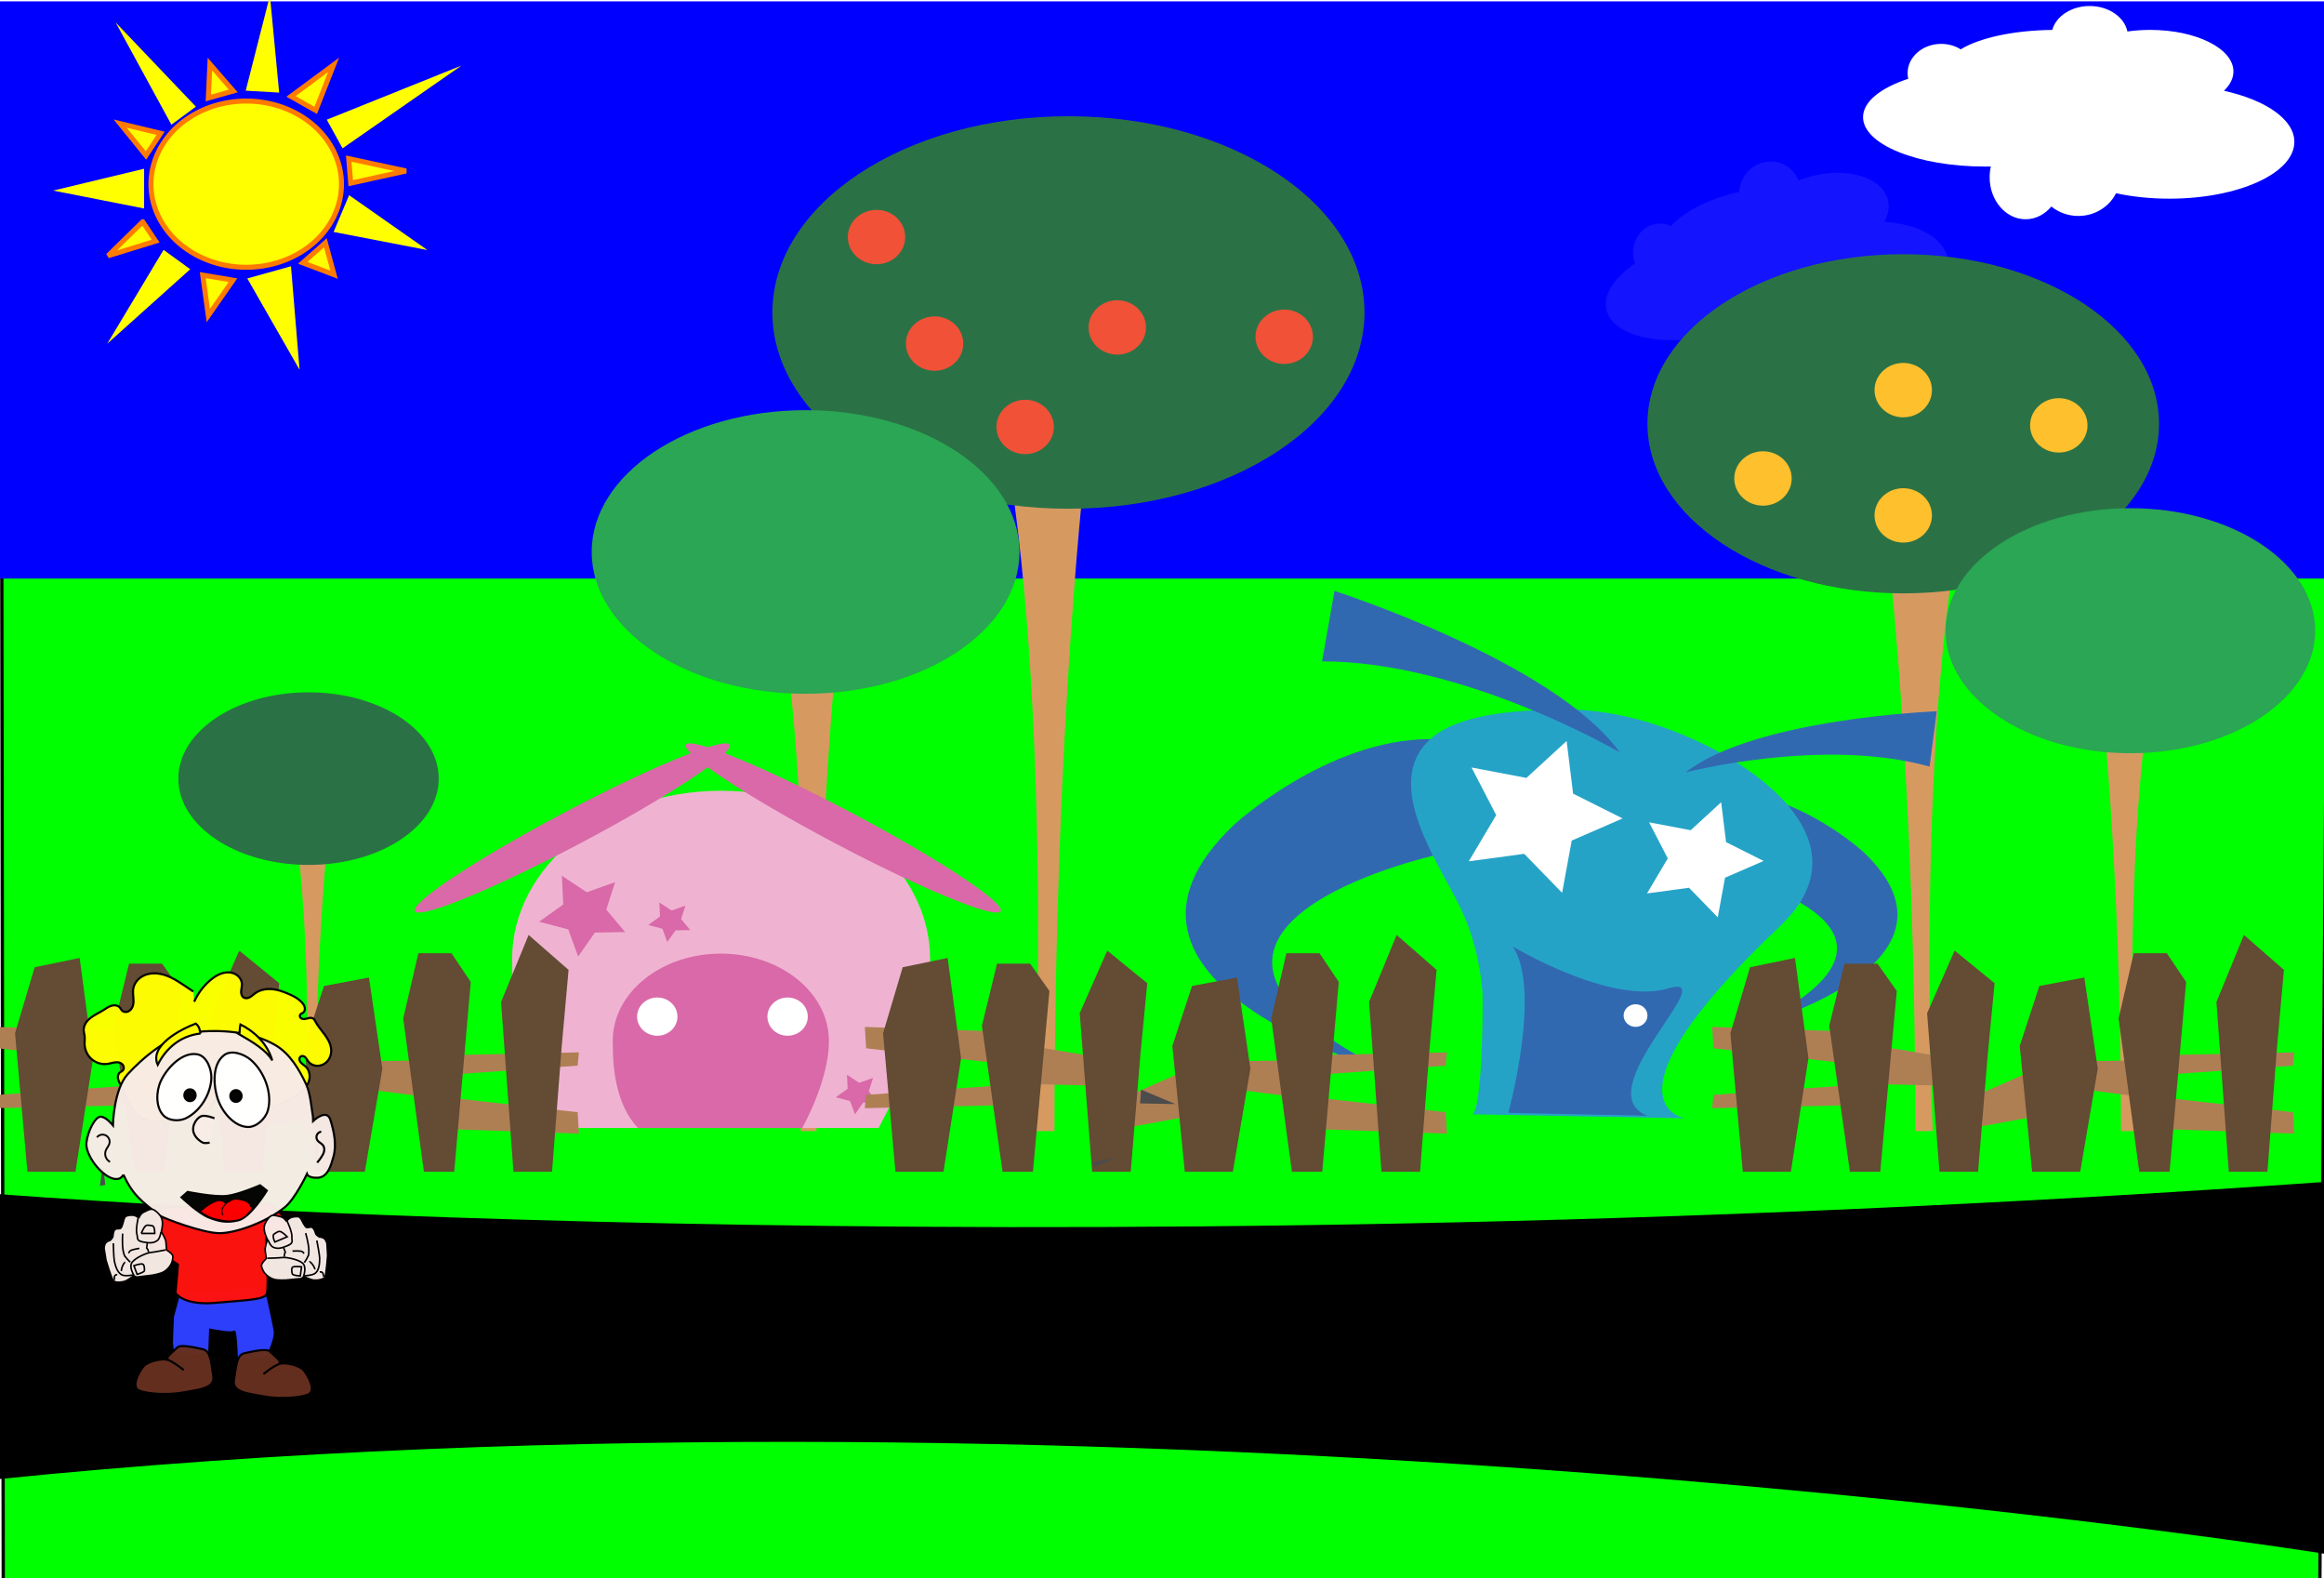 <?xml version="1.0" encoding="UTF-8" standalone="no"?>
<!-- Created with Inkscape (http://www.inkscape.org/) -->

<svg
   xmlns:dc="http://purl.org/dc/elements/1.1/"
   xmlns:cc="http://creativecommons.org/ns#"
   xmlns:rdf="http://www.w3.org/1999/02/22-rdf-syntax-ns#"
   xmlns:svg="http://www.w3.org/2000/svg"
   xmlns="http://www.w3.org/2000/svg"
   xmlns:xlink="http://www.w3.org/1999/xlink"
   xmlns:inkscape="http://www.inkscape.org/namespaces/inkscape"
   version="1.1"
   width="707"
   height="480"
   id="svg3489">
  <defs
     id="defs3491">
    <inkscape:path-effect
       effect="spiro"
       id="path-effect6404" />
    <inkscape:path-effect
       effect="spiro"
       id="path-effect6402" />
    <inkscape:path-effect
       effect="spiro"
       id="path-effect6400" />
    <linearGradient
       x1="17"
       y1="-50.404"
       x2="50.519"
       y2="-48.038"
       id="linearGradient3522"
       xlink:href="#linearGradient3381"
       gradientUnits="userSpaceOnUse"
       gradientTransform="matrix(0.997,0.076,-0.076,0.997,201.385,352.471)" />
    <linearGradient
       x1="17"
       y1="-50.404"
       x2="50.519"
       y2="-48.038"
       id="linearGradient3518"
       xlink:href="#linearGradient3381"
       gradientUnits="userSpaceOnUse"
       gradientTransform="translate(205.808,355.416)" />
    <linearGradient
       x1="225.291"
       y1="383.71"
       x2="263.274"
       y2="378.71"
       id="linearGradient3508"
       xlink:href="#linearGradient3381"
       gradientUnits="userSpaceOnUse" />
    <filter
       color-interpolation-filters="sRGB"
       id="filter3415">
      <feGaussianBlur
         id="feGaussianBlur3417"
         stdDeviation="1.918" />
    </filter>
    <linearGradient
       x1="226.096"
       y1="441.878"
       x2="357.446"
       y2="441.878"
       id="linearGradient3413"
       xlink:href="#linearGradient3218"
       gradientUnits="userSpaceOnUse" />
    <linearGradient
       x1="225.291"
       y1="383.71"
       x2="263.274"
       y2="378.71"
       id="linearGradient3387"
       xlink:href="#linearGradient3381"
       gradientUnits="userSpaceOnUse" />
    <linearGradient
       x1="228.164"
       y1="607.727"
       x2="299.368"
       y2="626.807"
       id="linearGradient3342"
       xlink:href="#linearGradient3250"
       gradientUnits="userSpaceOnUse" />
    <radialGradient
       cx="436.725"
       cy="537.527"
       r="212.518"
       fx="436.725"
       fy="537.527"
       id="radialGradient3340"
       xlink:href="#linearGradient3218"
       gradientUnits="userSpaceOnUse"
       gradientTransform="matrix(1.2278704e-7,0.179,-0.996,6.8401294e-7,909.94,480.925)" />
    <radialGradient
       cx="397.002"
       cy="684.274"
       r="12.253"
       fx="397.002"
       fy="684.274"
       id="radialGradient3338"
       xlink:href="#linearGradient3314"
       gradientUnits="userSpaceOnUse"
       gradientTransform="matrix(0.983,0,1.1864469e-6,1,7.025,-1.9124984e-6)" />
    <linearGradient
       x1="397.946"
       y1="654.96"
       x2="347.557"
       y2="705.35"
       id="linearGradient3328"
       xlink:href="#linearGradient3314"
       gradientUnits="userSpaceOnUse" />
    <linearGradient
       x1="402.245"
       y1="659.024"
       x2="339.533"
       y2="721.736"
       id="linearGradient3320"
       xlink:href="#linearGradient3314"
       gradientUnits="userSpaceOnUse" />
    <radialGradient
       cx="276.817"
       cy="314.05"
       r="212.518"
       fx="276.817"
       fy="314.05"
       id="radialGradient3268"
       xlink:href="#linearGradient3260"
       gradientUnits="userSpaceOnUse"
       gradientTransform="matrix(0,0.881,-1.823,0,869.217,136.145)" />
    <linearGradient
       x1="500.191"
       y1="634.136"
       x2="437.5"
       y2="651.362"
       id="linearGradient3258"
       xlink:href="#linearGradient3250"
       gradientUnits="userSpaceOnUse" />
    <linearGradient
       x1="447"
       y1="600.112"
       x2="467.01"
       y2="600.112"
       id="linearGradient3238"
       xlink:href="#linearGradient3250"
       gradientUnits="userSpaceOnUse" />
    <linearGradient
       x1="356.493"
       y1="633.762"
       x2="400.554"
       y2="632.591"
       id="linearGradient3200"
       xlink:href="#linearGradient3194"
       gradientUnits="userSpaceOnUse" />
    <linearGradient
       id="linearGradient3194">
      <stop
         id="stop3196"
         style="stop-color:#aca793;stop-opacity:1"
         offset="0" />
      <stop
         id="stop3198"
         style="stop-color:#aca793;stop-opacity:0"
         offset="1" />
    </linearGradient>
    <linearGradient
       id="linearGradient3218">
      <stop
         id="stop3220"
         style="stop-color:#000000;stop-opacity:1"
         offset="0" />
      <stop
         id="stop3222"
         style="stop-color:#000000;stop-opacity:0"
         offset="1" />
    </linearGradient>
    <linearGradient
       id="linearGradient3250">
      <stop
         id="stop3252"
         style="stop-color:#76705a;stop-opacity:1"
         offset="0" />
      <stop
         id="stop3254"
         style="stop-color:#c8c4b7;stop-opacity:0"
         offset="1" />
    </linearGradient>
    <linearGradient
       id="linearGradient3260">
      <stop
         id="stop3262"
         style="stop-color:#f56060;stop-opacity:1"
         offset="0" />
      <stop
         id="stop3264"
         style="stop-color:#960d0d;stop-opacity:1"
         offset="1" />
    </linearGradient>
    <linearGradient
       id="linearGradient3314">
      <stop
         id="stop3316"
         style="stop-color:#784421;stop-opacity:1"
         offset="0" />
      <stop
         id="stop3318"
         style="stop-color:#4d2c15;stop-opacity:1"
         offset="1" />
    </linearGradient>
    <linearGradient
       id="linearGradient3381">
      <stop
         id="stop3383"
         style="stop-color:#d3d3d3;stop-opacity:1"
         offset="0" />
      <stop
         id="stop3385"
         style="stop-color:#757575;stop-opacity:1"
         offset="1" />
    </linearGradient>
    <linearGradient
       id="linearGradient2797">
      <stop
         id="stop2799"
         style="stop-color:#663714;stop-opacity:1"
         offset="0" />
      <stop
         id="stop2801"
         style="stop-color:#876d3d;stop-opacity:1"
         offset="1" />
    </linearGradient>
    <linearGradient
       id="linearGradient3796">
      <stop
         id="stop3798"
         style="stop-color:#281400;stop-opacity:1"
         offset="0" />
      <stop
         id="stop3800"
         style="stop-color:#453000;stop-opacity:1"
         offset="1" />
    </linearGradient>
    <linearGradient
       id="linearGradient4281">
      <stop
         id="stop4283"
         style="stop-color:#19ffd0;stop-opacity:0.562"
         offset="0" />
      <stop
         id="stop4285"
         style="stop-color:#003bd3;stop-opacity:0.178"
         offset="1" />
    </linearGradient>
    <radialGradient
       cx="352.8"
       cy="43.436"
       r="52.25"
       fx="352.8"
       fy="43.436"
       id="radialGradient3823-7"
       xlink:href="#linearGradient3793-3"
       gradientUnits="userSpaceOnUse"
       gradientTransform="matrix(1,0,0,0.808,1.897,-258.235)" />
    <linearGradient
       id="linearGradient4274">
      <stop
         id="stop4276"
         style="stop-color:#19ffd0;stop-opacity:0.562"
         offset="0" />
      <stop
         id="stop4278"
         style="stop-color:#003bd3;stop-opacity:0.178"
         offset="1" />
    </linearGradient>
    <linearGradient
       id="linearGradient4267">
      <stop
         id="stop4269"
         style="stop-color:#19ffd0;stop-opacity:0.562"
         offset="0" />
      <stop
         id="stop4271"
         style="stop-color:#003bd3;stop-opacity:0.178"
         offset="1" />
    </linearGradient>
    <linearGradient
       id="linearGradient4260">
      <stop
         id="stop4262"
         style="stop-color:#19ffd0;stop-opacity:0.562"
         offset="0" />
      <stop
         id="stop4264"
         style="stop-color:#003bd3;stop-opacity:0.178"
         offset="1" />
    </linearGradient>
    <linearGradient
       id="linearGradient4253">
      <stop
         id="stop4255"
         style="stop-color:#19ffd0;stop-opacity:0.562"
         offset="0" />
      <stop
         id="stop4257"
         style="stop-color:#003bd3;stop-opacity:0.178"
         offset="1" />
    </linearGradient>
    <linearGradient
       id="linearGradient3793-3">
      <stop
         id="stop3811-2"
         style="stop-color:#19ffd0;stop-opacity:0.562"
         offset="0" />
      <stop
         id="stop3797-2"
         style="stop-color:#003bd3;stop-opacity:0.178"
         offset="1" />
    </linearGradient>
    <linearGradient
       id="linearGradient3793">
      <stop
         id="stop3811"
         style="stop-color:#19ffd0;stop-opacity:0.562"
         offset="0" />
      <stop
         id="stop3797"
         style="stop-color:#003bd3;stop-opacity:0.178"
         offset="1" />
    </linearGradient>
    <linearGradient
       id="linearGradient3793-3-8">
      <stop
         id="stop3811-2-8"
         style="stop-color:#19ffd0;stop-opacity:0.562"
         offset="0" />
      <stop
         id="stop3797-2-2"
         style="stop-color:#003bd3;stop-opacity:0.178"
         offset="1" />
    </linearGradient>
    <linearGradient
       id="linearGradient4233">
      <stop
         id="stop4235"
         style="stop-color:#19ffd0;stop-opacity:0.562"
         offset="0" />
      <stop
         id="stop4237"
         style="stop-color:#003bd3;stop-opacity:0.178"
         offset="1" />
    </linearGradient>
    <linearGradient
       id="linearGradient4240">
      <stop
         id="stop4242"
         style="stop-color:#19ffd0;stop-opacity:0.562"
         offset="0" />
      <stop
         id="stop4244"
         style="stop-color:#003bd3;stop-opacity:0.178"
         offset="1" />
    </linearGradient>
    <linearGradient
       id="linearGradient4247">
      <stop
         id="stop4249"
         style="stop-color:#19ffd0;stop-opacity:0.562"
         offset="0" />
      <stop
         id="stop4251"
         style="stop-color:#003bd3;stop-opacity:0.178"
         offset="1" />
    </linearGradient>
    <linearGradient
       id="linearGradient4254">
      <stop
         id="stop4256"
         style="stop-color:#19ffd0;stop-opacity:0.562"
         offset="0" />
      <stop
         id="stop4258"
         style="stop-color:#003bd3;stop-opacity:0.178"
         offset="1" />
    </linearGradient>
    <linearGradient
       id="linearGradient4261">
      <stop
         id="stop4263"
         style="stop-color:#19ffd0;stop-opacity:0.562"
         offset="0" />
      <stop
         id="stop4265"
         style="stop-color:#003bd3;stop-opacity:0.178"
         offset="1" />
    </linearGradient>
    <linearGradient
       id="linearGradient3793-3-2">
      <stop
         id="stop3811-2-1"
         style="stop-color:#19ffd0;stop-opacity:0.562"
         offset="0" />
      <stop
         id="stop3797-2-6"
         style="stop-color:#003bd3;stop-opacity:0.178"
         offset="1" />
    </linearGradient>
    <linearGradient
       id="linearGradient4233-5">
      <stop
         id="stop4235-7"
         style="stop-color:#19ffd0;stop-opacity:0.562"
         offset="0" />
      <stop
         id="stop4237-6"
         style="stop-color:#003bd3;stop-opacity:0.178"
         offset="1" />
    </linearGradient>
    <linearGradient
       id="linearGradient4240-8">
      <stop
         id="stop4242-9"
         style="stop-color:#19ffd0;stop-opacity:0.562"
         offset="0" />
      <stop
         id="stop4244-2"
         style="stop-color:#003bd3;stop-opacity:0.178"
         offset="1" />
    </linearGradient>
    <linearGradient
       id="linearGradient4247-9">
      <stop
         id="stop4249-5"
         style="stop-color:#19ffd0;stop-opacity:0.562"
         offset="0" />
      <stop
         id="stop4251-4"
         style="stop-color:#003bd3;stop-opacity:0.178"
         offset="1" />
    </linearGradient>
    <linearGradient
       id="linearGradient4254-1">
      <stop
         id="stop4256-2"
         style="stop-color:#19ffd0;stop-opacity:0.562"
         offset="0" />
      <stop
         id="stop4258-3"
         style="stop-color:#003bd3;stop-opacity:0.178"
         offset="1" />
    </linearGradient>
    <linearGradient
       id="linearGradient4261-4">
      <stop
         id="stop4263-1"
         style="stop-color:#19ffd0;stop-opacity:0.562"
         offset="0" />
      <stop
         id="stop4265-1"
         style="stop-color:#003bd3;stop-opacity:0.178"
         offset="1" />
    </linearGradient>
    <clipPath
       id="clipPath13327">
      <path
         d="m 477.64,587.093 12.121,0 0,-23.163 -12.121,0 0,23.163 z"
         id="path13329" />
    </clipPath>
    <clipPath
       id="clipPath13343">
      <path
         d="m 476.734,577.236 6.997,0 0,-5.167 -6.997,0 0,5.167 z"
         id="path13345" />
    </clipPath>
    <clipPath
       id="clipPath13359">
      <path
         d="m 459.698,606.194 8.967,0 0,-57.08 -8.967,0 0,57.08 z"
         id="path13361" />
    </clipPath>
    <clipPath
       id="clipPath13387">
      <path
         d="m 475.189,596.359 7.486,0 0,-19.153 -7.486,0 0,19.153 z"
         id="path13389" />
    </clipPath>
    <clipPath
       id="clipPath13411">
      <path
         d="m 459.698,606.194 7.28,0 0,-18.595 -7.28,0 0,18.595 z"
         id="path13413" />
    </clipPath>
    <clipPath
       id="clipPath13427">
      <path
         d="m 477.701,573.312 1.869,0 0,-1.332 -1.869,0 0,1.332 z"
         id="path13429" />
    </clipPath>
    <clipPath
       id="clipPath13443">
      <path
         d="m 482.956,558.611 30.755,0 0,-18.552 -30.755,0 0,18.552 z"
         id="path13445" />
    </clipPath>
    <clipPath
       id="clipPath13459">
      <path
         d="m 508.004,558.438 8.57,0 0,-26.49 -8.57,0 0,26.49 z"
         id="path13461" />
    </clipPath>
    <clipPath
       id="clipPath13475">
      <path
         d="m 476.734,576.651 2.563,0 0,-4.582 -2.563,0 0,4.582 z"
         id="path13477" />
    </clipPath>
    <clipPath
       id="clipPath13491">
      <path
         d="m 466.366,541.807 27.396,0 0,-10.646 -27.396,0 0,10.646 z"
         id="path13493" />
    </clipPath>
    <clipPath
       id="clipPath13507">
      <path
         d="m 465.866,564.391 3.52,0 0,-11.373 -3.52,0 0,11.373 z"
         id="path13509" />
    </clipPath>
    <clipPath
       id="clipPath13523">
      <path
         d="m 465.785,550.542 8.264,0 0,-5.706 -8.264,0 0,5.706 z"
         id="path13525" />
    </clipPath>
    <clipPath
       id="clipPath13539">
      <path
         d="m 473.493,540.343 11.418,0 0,-3.931 -11.418,0 0,3.931 z"
         id="path13541" />
    </clipPath>
    <clipPath
       id="clipPath13555">
      <path
         d="m 490.896,545.095 5.142,0 0,-10.018 -5.142,0 0,10.018 z"
         id="path13557" />
    </clipPath>
    <clipPath
       id="clipPath13579">
      <path
         d="m 511.799,558.903 4.999,0 0,-17.037 -4.999,0 0,17.037 z"
         id="path13581" />
    </clipPath>
    <clipPath
       id="clipPath13607">
      <path
         d="m 502.773,557.039 8.663,0 0,-12.799 -8.663,0 0,12.799 z"
         id="path13609" />
    </clipPath>
    <clipPath
       id="clipPath13627">
      <path
         d="m 549.079,587.093 12.121,0 0,-23.163 -12.121,0 0,23.163 z"
         id="path13629" />
    </clipPath>
    <clipPath
       id="clipPath13643">
      <path
         d="m 555.108,577.236 6.997,0 0,-5.167 -6.997,0 0,5.167 z"
         id="path13645" />
    </clipPath>
    <clipPath
       id="clipPath13659">
      <path
         d="m 570.175,606.194 8.967,0 0,-57.08 -8.967,0 0,57.08 z"
         id="path13661" />
    </clipPath>
    <clipPath
       id="clipPath13687">
      <path
         d="m 556.165,596.359 7.485,0 0,-19.153 -7.485,0 0,19.153 z"
         id="path13689" />
    </clipPath>
    <clipPath
       id="clipPath13711">
      <path
         d="m 571.862,606.194 7.28,0 0,-18.595 -7.28,0 0,18.595 z"
         id="path13713" />
    </clipPath>
    <clipPath
       id="clipPath13727">
      <path
         d="m 559.27,573.312 1.869,0 0,-1.332 -1.869,0 0,1.332 z"
         id="path13729" />
    </clipPath>
    <clipPath
       id="clipPath13743">
      <path
         d="m 525.129,558.611 30.755,0 0,-18.552 -30.755,0 0,18.552 z"
         id="path13745" />
    </clipPath>
    <clipPath
       id="clipPath13759">
      <path
         d="m 522.265,558.438 8.571,0 0,-26.49 -8.571,0 0,26.49 z"
         id="path13761" />
    </clipPath>
    <clipPath
       id="clipPath13775">
      <path
         d="m 559.543,576.651 2.562,0 0,-4.582 -2.562,0 0,4.582 z"
         id="path13777" />
    </clipPath>
    <clipPath
       id="clipPath13791">
      <path
         d="m 545.078,541.807 27.396,0 0,-10.646 -27.396,0 0,10.646 z"
         id="path13793" />
    </clipPath>
    <clipPath
       id="clipPath13807">
      <path
         d="m 569.454,564.391 3.52,0 0,-11.373 -3.52,0 0,11.373 z"
         id="path13809" />
    </clipPath>
    <clipPath
       id="clipPath13823">
      <path
         d="m 564.791,550.542 8.264,0 0,-5.706 -8.264,0 0,5.706 z"
         id="path13825" />
    </clipPath>
    <clipPath
       id="clipPath13839">
      <path
         d="m 553.929,540.343 11.418,0 0,-3.931 -11.418,0 0,3.931 z"
         id="path13841" />
    </clipPath>
    <clipPath
       id="clipPath13855">
      <path
         d="m 542.802,545.095 5.141,0 0,-10.018 -5.141,0 0,10.018 z"
         id="path13857" />
    </clipPath>
    <clipPath
       id="clipPath13879">
      <path
         d="m 522.042,558.903 4.999,0 0,-17.037 -4.999,0 0,17.037 z"
         id="path13881" />
    </clipPath>
    <clipPath
       id="clipPath13907">
      <path
         d="m 527.404,557.039 8.662,0 0,-12.799 -8.662,0 0,12.799 z"
         id="path13909" />
    </clipPath>
    <clipPath
       id="clipPath12169">
      <path
         d="m 92.918,510.974 5.274,0 0,-5.274 -5.274,0 0,5.274 z"
         id="path12171" />
    </clipPath>
    <clipPath
       id="clipPath12185">
      <path
         d="m 77.214,489.496 3.344,0 0,-3.344 -3.344,0 0,3.344 z"
         id="path12187" />
    </clipPath>
    <clipPath
       id="clipPath12233">
      <path
         d="m 28.237,554.757 6.25,0 0,-6.25 -6.25,0 0,6.25 z"
         id="path12235" />
    </clipPath>
    <clipPath
       id="clipPath12249">
      <path
         d="m 27.737,560.469 3.962,0 0,-3.962 -3.962,0 0,3.962 z"
         id="path12251" />
    </clipPath>
    <clipPath
       id="clipPath12265">
      <path
         d="m 88.581,575.191 3.962,0 0,-3.962 -3.962,0 0,3.962 z"
         id="path12267" />
    </clipPath>
    <clipPath
       id="clipPath12281">
      <path
         d="m 97.487,550.507 6.25,0 0,-6.25 -6.25,0 0,6.25 z"
         id="path12283" />
    </clipPath>
    <clipPath
       id="clipPath12369">
      <path
         d="m 30.423,527.497 5.976,0 0,-4.407 -5.976,0 0,4.407 z"
         id="path12371" />
    </clipPath>
    <clipPath
       id="clipPath11683">
      <path
         d="m 25.205,366.183 4.311,0 0,-4.67 -4.311,0 0,4.67 z"
         id="path11685" />
    </clipPath>
    <clipPath
       id="clipPath11699">
      <path
         d="m 45.205,366.183 4.311,0 0,-4.67 -4.311,0 0,4.67 z"
         id="path11701" />
    </clipPath>
    <clipPath
       id="clipPath11715">
      <path
         d="m 65.205,366.183 4.311,0 0,-4.67 -4.311,0 0,4.67 z"
         id="path11717" />
    </clipPath>
    <clipPath
       id="clipPath11731">
      <path
         d="m 85.205,366.183 4.311,0 0,-4.67 -4.311,0 0,4.67 z"
         id="path11733" />
    </clipPath>
    <clipPath
       id="clipPath11747">
      <path
         d="m 105.205,366.183 4.31,0 0,-4.67 -4.31,0 0,4.67 z"
         id="path11749" />
    </clipPath>
    <clipPath
       id="clipPath12137">
      <path
         d="m 218.603,487.826 80.575,0 0,-37.62 -80.575,0 0,37.62 z"
         id="path12139" />
    </clipPath>
    <clipPath
       id="clipPath12121">
      <path
         d="m 123.602,487.826 80.576,0 0,-37.62 -80.576,0 0,37.62 z"
         id="path12123" />
    </clipPath>
    <filter
       color-interpolation-filters="sRGB"
       id="filter4481-6-9">
      <feGaussianBlur
         stdDeviation="4.134"
         id="feGaussianBlur4483-0-0" />
    </filter>
  </defs>
  <g
     id="layer1"
     style="display:inline">
    <path
       d="M 0.998,483.445 0.499,137.515 C 117.36,136.863 451.285,135.802 708.291,136.223 l -2.577,348.512 z"
       id="path3737"
       style="fill:#00ff00;stroke:#000000;stroke-width:0.998px;stroke-linecap:butt;stroke-linejoin:miter;stroke-opacity:1;display:inline" />
  </g>
  <g
     id="layer17"
     style="display:inline">
    <rect
       width="707"
       height="175.546"
       x="0"
       y="0.411"
       id="rect82137"
       style="fill:#0000ff;fill-opacity:1;fill-rule:nonzero;stroke:none" />
  </g>
  <g
     transform="translate(0,-3.095)"
     id="layer10"
     style="display:inline">
    <g
       transform="matrix(0.305,0,0,0.305,-42.519,-39.219)"
       id="layer1-11">
      <g
         id="g3632">
        <path
           d="m 480,322.362 a 95,82.857 0 1 1 -190,0 95,82.857 0 1 1 190,0 z"
           id="path2830"
           style="fill:#ffff00;stroke:#ff7b00;stroke-width:5" />
        <path
           d="m 310.384,263.064 -55.62,-101.938 80.043,83.969 -24.423,17.969 z"
           id="path2832"
           style="fill:#ffff00" />
        <path
           d="m 384.499,229.154 24.151,-94.855 9.208,96.762 -33.359,-1.907 z"
           id="path2834"
           style="fill:#ffff00" />
        <path
           d="m 465.357,258.077 15.714,28.571 118.572,-82.5 -134.286,53.929 0,0 z"
           id="path2836"
           style="fill:#ffff00" />
        <path
           d="m 487.641,333.363 -15.475,36.653 93.57,18.067 -78.095,-54.72 z"
           id="path2838"
           style="fill:#ffff00" />
        <path
           d="m 429.643,404.235 -43.571,12.143 52.143,91.071 -8.572,-103.214 0,0 z"
           id="path2840"
           style="fill:#ffff00" />
        <path
           d="m 302.566,387.882 26.595,19.299 -82.79,74.285 56.195,-93.584 0,0 z"
           id="path2842"
           style="fill:#ffff00" />
        <path
           d="m 283.153,306.979 v 39.644 l -90.715,-17.857 90.715,-21.787 z"
           id="path2844"
           style="fill:#ffff00" />
        <path
           d="M 285,293.791 299.643,271.648 259.287,262.004 285,293.791 z"
           id="path2846"
           style="fill:#ffff00;stroke:#ff7b00;stroke-width:5" />
        <path
           d="m 341.624,413.054 30.146,5.052 -24.612,35.267 -5.534,-40.319 0,0 z"
           id="path2848"
           style="fill:#ffff00;stroke:#ff7b00;stroke-width:5" />
        <path
           d="m 281.786,359.862 12.856,19.286 -47.5,14.643 34.644,-33.929 z"
           id="path2850"
           style="fill:#ffff00;stroke:#ff7b00;stroke-width:5" />
        <path
           d="m 463.944,380.805 -22.551,20.004 31.213,11.838 -8.662,-31.842 0,0 z"
           id="path2852"
           style="fill:#ffff00;stroke:#ff7b00;stroke-width:5" />
        <path
           d="m 347.196,236.476 24.875,-7.014 -23.291,-26.792 -1.584,33.806 z"
           id="path2854"
           style="fill:#ffff00;stroke:#ff7b00;stroke-width:5" />
        <path
           d="m 429.643,234.862 24.644,13.929 17.856,-45.357 -42.5,31.428 z"
           id="path2856"
           style="fill:#ffff00;stroke:#ff7b00;stroke-width:5" />
        <path
           d="m 487.241,296.904 1.988,24.466 55.191,-12.159 -57.179,-12.307 0,0 z"
           id="path2858"
           style="fill:#ffff00;stroke:#ff7b00;stroke-width:5" />
      </g>
    </g>
  </g>
  <g
     id="layer11">
    <path
       d="m 635.707,1.825 c -5.57,0 -10.225,3.117 -11.372,7.274 -11.946,0.129 -22.31,2.476 -27.845,5.91 -1.677,-1.046 -3.729,-1.665 -5.949,-1.665 -5.642,0 -10.218,3.983 -10.218,8.89 0,0.588 0.067,1.163 0.192,1.72 -8.383,2.755 -13.743,6.962 -13.743,11.673 0,8.293 16.611,15.025 37.081,15.025 0.601,0 1.2,-0.005 1.794,-0.016 -0.237,1.045 -0.364,2.144 -0.364,3.276 0,7.049 4.899,12.768 10.935,12.768 3.074,0 5.849,-1.485 7.836,-3.873 2.216,1.791 5.078,2.87 8.205,2.87 5.056,0 9.427,-2.823 11.476,-6.907 4.921,1.056 10.418,1.649 16.218,1.649 20.995,0 38.032,-7.739 38.032,-17.276 0,-6.833 -8.744,-12.743 -21.424,-15.545 1.842,-1.753 2.886,-3.75 2.886,-5.867 0,-6.98 -11.344,-12.642 -25.318,-12.642 -2.406,0 -4.731,0.168 -6.937,0.482 -0.913,-4.391 -5.708,-7.745 -11.487,-7.745 z"
       id="path4429-8"
       style="fill:#ffffff;fill-opacity:1;stroke:none;display:inline" />
    <path
       d="m 408.331,235.044 c -10.61,2.416 -18.165,12.225 -18.599,23.114 -22.702,5.505 -41.457,15.865 -50.555,26.851 -3.635,-1.888 -7.805,-2.544 -12.034,-1.581 -10.748,2.447 -17.786,14.387 -15.719,26.651 0.248,1.471 0.617,2.879 1.091,4.215 -14.808,10.523 -23.248,23.361 -21.263,35.135 3.494,20.728 37.973,30.346 76.967,21.467 1.145,-0.261 2.283,-0.533 3.411,-0.819 -0.011,2.714 0.21,5.516 0.687,8.345 2.97,17.618 14.713,29.786 26.211,27.168 5.856,-1.334 10.517,-6.249 13.296,-13.078 4.975,3.514 10.882,4.971 16.84,3.614 9.632,-2.193 16.769,-11.145 18.952,-22.241 9.819,0.506 20.54,-0.398 31.59,-2.915 39.994,-9.107 69.189,-35.84 65.171,-59.676 -2.879,-17.077 -22.026,-28.054 -47.36,-29.559 2.771,-5.181 3.918,-10.625 3.026,-15.914 -2.941,-17.446 -26.936,-26.676 -53.557,-20.614 -4.584,1.044 -8.941,2.473 -13.011,4.214 -3.59,-10.579 -14.137,-16.882 -25.145,-14.375 z"
       transform="matrix(0.411,0,0,0.389,368.93,-42.103)"
       id="path4451-0"
       style="opacity:0.28;fill:#ffffff;fill-opacity:1;stroke:none;display:inline;filter:url(#filter4481-6-9)" />
  </g>
  <g
     id="layer9"
     style="display:inline">
    <g
       transform="matrix(1.015,0,0,0.961,-365.788,-643.231)"
       id="layer1-9"
       style="display:inline">
      <g
         transform="matrix(1.25,0,0,-1.25,662.181,812.67)"
         id="g11323">
        <path
           d="m 0,0 19.134,0 c 0,0 -7.734,-67.64 -7.734,-171.698 l -4.854,0 c 0,0 4.532,101.086 -6.546,171.698"
           id="path11325"
           style="fill:#d69a61;fill-opacity:1;fill-rule:nonzero;stroke:none" />
      </g>
      <g
         transform="matrix(1.25,0,0,-1.25,594.043,861.027)"
         id="g11327">
        <path
           d="m 0,0 14.823,0 c 0,0 -5.991,-52.398 -5.991,-133.013 l -3.761,0 c 0,0 3.511,78.31 -5.071,133.013"
           id="path11329"
           style="fill:#d69a61;fill-opacity:1;fill-rule:nonzero;stroke:none" />
      </g>
      <g
         transform="matrix(1.25,0,0,-1.25,789.89,940.163)"
         id="g11331">
        <path
           d="m 0,0 c 0,0 -78.897,-18.879 -11.007,-54.559 0,0 -76.81,22.299 -36.67,62.439 0,0 22.232,21.665 47.043,21.665 L 0,0 z"
           id="path11333"
           style="fill:#3169b1;fill-opacity:1;fill-rule:nonzero;stroke:none" />
      </g>
      <g
         transform="matrix(1.25,0,0,-1.25,877.233,945.912)"
         id="g11335">
        <path
           d="m 0,0 c 0,0 55.201,-13.21 7.7,-38.173 0,0 53.741,15.603 25.657,43.687 0,0 -15.553,15.157 -32.914,15.157 L 0,0 z"
           id="path11337"
           style="fill:#3169b1;fill-opacity:1;fill-rule:nonzero;stroke:none" />
      </g>
      <g
         transform="matrix(1.25,0,0,-1.25,865.366,1023.228)"
         id="g11339">
        <path
           d="M 0,0 C 0,0 -22.08,3.717 22.767,48.563 42.361,68.157 20.963,86.585 3.34,95.3 c -10.986,5.43 -22.743,8.646 -35.054,8.198 -8.756,-0.319 -22.548,-1.07 -29.301,-7.501 -11.904,-11.338 2.281,-31.731 7.327,-42.955 2.952,-6.562 4.523,-13.551 5.131,-20.712 C -48.301,29.307 -48.588,0.952 -51.07,1.001 -51.048,1.001 0,0 0,0"
           id="path11341"
           style="fill:#25a3c7;fill-opacity:1;fill-rule:nonzero;stroke:none" />
      </g>
      <g
         transform="matrix(1.25,0,0,-1.25,639.161,972.949)"
         id="g11343">
        <path
           d="m 0,0 c 0,23.578 -22.437,42.692 -50.116,42.692 -27.678,0 -50.116,-19.114 -50.116,-42.692 0,-0.625 0.019,-1.248 0.05,-1.866 -0.116,-10.327 1.227,-29.525 11.705,-40.825 l 76.103,0 c 0,0 12.499,23.202 12.371,42.47 C -0.002,-0.146 0,-0.073 0,0"
           id="path11345"
           style="fill:#efb3d1;fill-opacity:1;fill-rule:nonzero;stroke:none" />
      </g>
      <g
         transform="matrix(1.25,0,0,-1.25,608.816,998.721)"
         id="g11347">
        <path
           d="m 0,0 c 0,12.191 -11.602,22.075 -25.913,22.075 -14.311,0 -25.913,-9.884 -25.913,-22.075 0,-0.323 0.01,-0.645 0.026,-0.964 -0.06,-5.34 0.635,-15.266 6.052,-21.109 l 39.35,0 c 0,0 6.463,11.997 6.396,21.96 C -0.001,-0.074 0,-0.037 0,0"
           id="path11349"
           style="fill:#d969a8;fill-opacity:1;fill-rule:nonzero;stroke:none" />
      </g>
      <g
         transform="matrix(1.25,0,0,-1.25,579.062,905.016)"
         id="g11351">
        <path
           d="m 0,0 c -1.167,2.088 -19.006,-5.654 -39.846,-17.293 -20.839,-11.641 -36.787,-22.769 -35.621,-24.856 1.167,-2.089 19.007,5.654 39.845,17.293 C -14.782,-13.217 1.166,-2.089 0,0"
           id="path11353"
           style="fill:#d969a8;fill-opacity:1;fill-rule:nonzero;stroke:none" />
      </g>
      <g
         transform="matrix(1.25,0,0,-1.25,565.936,905.016)"
         id="g11355">
        <path
           d="M 0,0 C 1.166,2.088 19.005,-5.654 39.845,-17.293 60.685,-28.934 76.633,-40.062 75.467,-42.149 74.3,-44.238 56.461,-36.495 35.622,-24.856 14.782,-13.217 -1.167,-2.089 0,0"
           id="path11357"
           style="fill:#d969a8;fill-opacity:1;fill-rule:nonzero;stroke:none" />
      </g>
      <g
         transform="matrix(1.25,0,0,-1.25,602.49,991.064)"
         id="g11359">
        <path
           d="m 0,0 c 0,-2.674 -2.167,-4.841 -4.84,-4.841 -2.674,0 -4.841,2.167 -4.841,4.841 0,2.673 2.167,4.84 4.841,4.84 C -2.167,4.84 0,2.673 0,0"
           id="path11361"
           style="fill:#ffffff;fill-opacity:1;fill-rule:nonzero;stroke:none" />
      </g>
      <g
         transform="matrix(1.25,0,0,-1.25,563.433,991.064)"
         id="g11363">
        <path
           d="m 0,0 c 0,-2.674 -2.167,-4.841 -4.84,-4.841 -2.674,0 -4.841,2.167 -4.841,4.841 0,2.673 2.167,4.84 4.841,4.84 C -2.167,4.84 0,2.673 0,0"
           id="path11365"
           style="fill:#ffffff;fill-opacity:1;fill-rule:nonzero;stroke:none" />
      </g>
      <g
         transform="matrix(1.25,0,0,-1.25,528.798,946.495)"
         id="g11367">
        <path
           d="m 0,0 5.954,-4.162 6.802,2.545 -2.118,-6.947 4.522,-5.684 -7.261,-0.133 -4.008,-6.057 -2.37,6.866 -6.999,1.939 5.797,4.376 L 0,0 z"
           id="path11369"
           style="fill:#d969a8;fill-opacity:1;fill-rule:nonzero;stroke:none" />
      </g>
      <g
         transform="matrix(1.25,0,0,-1.25,558,954.932)"
         id="g11371">
        <path
           d="m 0,0 2.923,-2.042 3.34,1.249 -1.041,-3.411 2.22,-2.79 L 3.878,-7.06 1.91,-10.033 0.746,-6.662 -2.69,-5.71 0.156,-3.562 0,0 z"
           id="path11373"
           style="fill:#d969a8;fill-opacity:1;fill-rule:nonzero;stroke:none" />
      </g>
      <g
         transform="matrix(1.25,0,0,-1.25,614.239,1009.451)"
         id="g11375">
        <path
           d="m 0,0 2.923,-2.043 3.34,1.25 -1.04,-3.411 2.22,-2.791 L 3.878,-7.06 1.91,-10.033 0.747,-6.663 -2.689,-5.711 0.156,-3.563 0,0 z"
           id="path11377"
           style="fill:#d969a8;fill-opacity:1;fill-rule:nonzero;stroke:none" />
      </g>
      <g
         transform="matrix(1.25,0,0,-1.25,812.454,1021.527)"
         id="g11379">
        <path
           d="m 0,0 c 0,0 8.057,31.04 1.089,42.108 0,0 22.665,-14.38 36.47,-10.804 0.256,0.066 0.508,0.138 0.759,0.217 C 52.033,35.853 18.507,5.534 33.31,-0.723 L 0,0 z"
           id="path11381"
           style="fill:#3169b1;fill-opacity:1;fill-rule:nonzero;stroke:none" />
      </g>
      <g
         transform="matrix(1.25,0,0,-1.25,854.169,990.727)"
         id="g11383">
        <path
           d="m 0,0 c 0,-1.579 -1.281,-2.86 -2.86,-2.86 -1.581,0 -2.863,1.281 -2.863,2.86 0,1.581 1.282,2.862 2.863,2.862 C -1.281,2.862 0,1.581 0,0"
           id="path11385"
           style="fill:#ffffff;fill-opacity:1;fill-rule:nonzero;stroke:none" />
      </g>
      <g
         transform="matrix(1.25,0,0,-1.25,829.928,903.838)"
         id="g11387">
        <path
           d="m 0,0 1.56,-13.333 11.866,-6.274 -12.199,-5.603 -2.301,-13.226 -9.098,9.871 -13.288,-1.899 6.576,11.703 -5.913,12.052 L -9.634,-9.347 0,0 z"
           id="path11389"
           style="fill:#ffffff;fill-opacity:1;fill-rule:nonzero;stroke:none" />
      </g>
      <g
         transform="matrix(1.25,0,0,-1.25,876.247,923.218)"
         id="g11391">
        <path
           d="m 0,0 1.182,-10.106 8.995,-4.756 -9.246,-4.247 -1.744,-10.024 -6.897,7.481 -10.072,-1.44 4.984,8.871 -4.481,9.135 9.977,-1.999 L 0,0 z"
           id="path11393"
           style="fill:#ffffff;fill-opacity:1;fill-rule:nonzero;stroke:none" />
      </g>
      <g
         transform="matrix(1.25,0,0,-1.25,845.839,907.44)"
         id="g11395">
        <path
           d="m 0,0 c 0,0 -37.165,23.043 -71.356,23.043 l 2.973,17.838 c 0,0 52.911,-17.976 68.383,-40.881"
           id="path11397"
           style="fill:#3169b1;fill-opacity:1;fill-rule:nonzero;stroke:none" />
      </g>
      <g
         transform="matrix(1.25,0,0,-1.25,769.348,768.228)"
         id="g11399">
        <path
           d="m 0,0 c 0,-27.441 -31.78,-49.688 -70.983,-49.688 -39.204,0 -70.984,22.247 -70.984,49.688 0,27.442 31.78,49.688 70.984,49.688 C -31.78,49.688 0,27.442 0,0"
           id="path11401"
           style="fill:#2a7245;fill-opacity:1;fill-rule:nonzero;stroke:none" />
      </g>
      <g
         transform="matrix(1.25,0,0,-1.25,946.756,841.851)"
         id="g11403">
        <path
           d="m 0,0 -16.531,0 c 0,0 6.681,-58.442 6.681,-148.354 l 4.195,0 c 0,0 -3.917,87.342 5.655,148.354"
           id="path11405"
           style="fill:#d69a61;fill-opacity:1;fill-rule:nonzero;stroke:none" />
      </g>
      <g
         transform="matrix(1.25,0,0,-1.25,1005.63,883.633)"
         id="g11407">
        <path
           d="m 0,0 -12.809,0 c 0,0 5.177,-45.274 5.177,-114.928 l 3.251,0 c 0,0 -3.036,67.662 4.381,114.928"
           id="path11409"
           style="fill:#d69a61;fill-opacity:1;fill-rule:nonzero;stroke:none" />
      </g>
      <g
         transform="matrix(1.25,0,0,-1.25,854.16,803.451)"
         id="g11411">
        <path
           d="m 0,0 c 0,-23.71 27.458,-42.933 61.331,-42.933 33.873,0 61.334,19.223 61.334,42.933 0,23.711 -27.461,42.933 -61.334,42.933 C 27.458,42.933 0,23.711 0,0"
           id="path11413"
           style="fill:#2a7245;fill-opacity:1;fill-rule:nonzero;stroke:none" />
      </g>
      <g
         transform="matrix(1.25,0,0,-1.25,943.505,868.936)"
         id="g11415">
        <path
           d="m 0,0 c 0,-17.131 19.84,-31.019 44.313,-31.019 24.475,0 44.314,13.888 44.314,31.019 0,17.131 -19.839,31.02 -44.314,31.02 C 19.84,31.02 0,17.131 0,0"
           id="path11417"
           style="fill:#2aa654;fill-opacity:1;fill-rule:nonzero;stroke:none" />
      </g>
      <g
         transform="matrix(1.25,0,0,-1.25,665.943,844.017)"
         id="g11419">
        <path
           d="m 0,0 c 0,-19.827 -22.961,-35.9 -51.286,-35.9 -28.325,0 -51.287,16.073 -51.287,35.9 0,19.826 22.962,35.9 51.287,35.9 C -22.961,35.9 0,19.826 0,0"
           id="path11421"
           style="fill:#2aa654;fill-opacity:1;fill-rule:nonzero;stroke:none" />
      </g>
      <g
         transform="matrix(1.25,0,0,-1.25,448.116,926.098)"
         id="g11423">
        <path
           d="m 0,0 9.022,0 c 0,0 -3.647,-31.893 -3.647,-80.956 l -2.289,0 c 0,0 2.137,47.662 -3.086,80.956"
           id="path11425"
           style="fill:#d69a61;fill-opacity:1;fill-rule:nonzero;stroke:none" />
      </g>
      <g
         transform="matrix(1.25,0,0,-1.25,491.877,915.744)"
         id="g11427">
        <path
           d="m 0,0 c 0,-12.067 -13.976,-21.851 -31.214,-21.851 -17.241,0 -31.216,9.784 -31.216,21.851 0,12.067 13.975,21.85 31.216,21.85 C -13.976,21.85 0,12.067 0,0"
           id="path11429"
           style="fill:#2a7245;fill-opacity:1;fill-rule:nonzero;stroke:none" />
      </g>
      <g
         transform="matrix(1.25,0,0,-1.25,865.589,913.775)"
         id="g11431">
        <path
           d="m 0,0 c 0,0 32.912,9.026 58.502,1.465 l 1.721,14.009 C 60.223,15.474 16.645,13.721 0,0"
           id="path11433"
           style="fill:#3169b1;fill-opacity:1;fill-rule:nonzero;stroke:none" />
      </g>
      <g
         transform="matrix(1.25,0,0,-1.25,753.902,775.911)"
         id="g11435">
        <path
           d="m 0,0 c 0,-3.802 -3.083,-6.884 -6.885,-6.884 -3.802,0 -6.885,3.082 -6.885,6.884 0,3.802 3.083,6.884 6.885,6.884 C -3.083,6.884 0,3.802 0,0"
           id="path11437"
           style="fill:#f05137;fill-opacity:1;fill-rule:nonzero;stroke:none" />
      </g>
      <g
         transform="matrix(1.25,0,0,-1.25,631.696,744.352)"
         id="g11439">
        <path
           d="m 0,0 c 0,-3.801 -3.082,-6.884 -6.884,-6.884 -3.802,0 -6.884,3.083 -6.884,6.884 0,3.802 3.082,6.884 6.884,6.884 C -3.082,6.884 0,3.802 0,0"
           id="path11441"
           style="fill:#f05137;fill-opacity:1;fill-rule:nonzero;stroke:none" />
      </g>
      <g
         transform="matrix(1.25,0,0,-1.25,649.097,778.071)"
         id="g11443">
        <path
           d="m 0,0 c 0,-3.802 -3.082,-6.884 -6.884,-6.884 -3.802,0 -6.884,3.082 -6.884,6.884 0,3.802 3.082,6.884 6.884,6.884 C -3.082,6.884 0,3.802 0,0"
           id="path11445"
           style="fill:#f05137;fill-opacity:1;fill-rule:nonzero;stroke:none" />
      </g>
      <g
         transform="matrix(1.25,0,0,-1.25,676.249,804.45)"
         id="g11447">
        <path
           d="m 0,0 c 0,-3.803 -3.082,-6.885 -6.884,-6.885 -3.802,0 -6.884,3.082 -6.884,6.885 0,3.801 3.082,6.884 6.884,6.884 C -3.082,6.884 0,3.801 0,0"
           id="path11449"
           style="fill:#f05137;fill-opacity:1;fill-rule:nonzero;stroke:none" />
      </g>
      <g
         transform="matrix(1.25,0,0,-1.25,703.861,772.958)"
         id="g11451">
        <path
           d="m 0,0 c 0,-3.802 -3.082,-6.884 -6.884,-6.884 -3.801,0 -6.884,3.082 -6.884,6.884 0,3.802 3.083,6.884 6.884,6.884 C -3.082,6.884 0,3.802 0,0"
           id="path11453"
           style="fill:#f05137;fill-opacity:1;fill-rule:nonzero;stroke:none" />
      </g>
      <g
         transform="matrix(1.25,0,0,-1.25,986.052,803.948)"
         id="g11455">
        <path
           d="m 0,0 c 0,-3.802 -3.081,-6.884 -6.884,-6.884 -3.801,0 -6.883,3.082 -6.883,6.884 0,3.802 3.082,6.885 6.883,6.885 C -3.081,6.885 0,3.802 0,0"
           id="path11457"
           style="fill:#fec02d;fill-opacity:1;fill-rule:nonzero;stroke:none" />
      </g>
      <g
         transform="matrix(1.25,0,0,-1.25,939.429,832.442)"
         id="g11459">
        <path
           d="m 0,0 c 0,-3.802 -3.081,-6.884 -6.884,-6.884 -3.802,0 -6.884,3.082 -6.884,6.884 0,3.802 3.082,6.884 6.884,6.884 C -3.081,6.884 0,3.802 0,0"
           id="path11461"
           style="fill:#fec02d;fill-opacity:1;fill-rule:nonzero;stroke:none" />
      </g>
      <g
         transform="matrix(1.25,0,0,-1.25,897.39,820.756)"
         id="g11463">
        <path
           d="m 0,0 c 0,-3.802 -3.081,-6.884 -6.884,-6.884 -3.802,0 -6.884,3.082 -6.884,6.884 0,3.802 3.082,6.884 6.884,6.884 C -3.081,6.884 0,3.802 0,0"
           id="path11465"
           style="fill:#fec02d;fill-opacity:1;fill-rule:nonzero;stroke:none" />
      </g>
      <g
         transform="matrix(1.25,0,0,-1.25,939.43,792.798)"
         id="g11467">
        <path
           d="m 0,0 c 0,-3.802 -3.082,-6.884 -6.884,-6.884 -3.801,0 -6.884,3.082 -6.884,6.884 0,3.802 3.083,6.885 6.884,6.885 C -3.082,6.885 0,3.802 0,0"
           id="path11469"
           style="fill:#fec02d;fill-opacity:1;fill-rule:nonzero;stroke:none" />
      </g>
      <g
         transform="matrix(1.25,0,0,-1.25,436.415,1017.031)"
         id="g11471">
        <path
           d="M 0,0 17.117,7.961 20.699,-3.582 0,-7.563 0,0 z"
           id="path11473"
           style="fill:#af7f54;fill-opacity:1;fill-rule:nonzero;stroke:none" />
      </g>
      <g
         transform="matrix(1.25,0,0,-1.25,409.08,1000.337)"
         id="g11475">
        <path
           d="m 0,0 22.268,-3.912 0,-6.319 L -1.504,-9.63 0,0 z"
           id="path11477"
           style="fill:#af7f54;fill-opacity:1;fill-rule:nonzero;stroke:none" />
      </g>
      <g
         transform="matrix(1.25,0,0,-1.25,491.639,1016.959)"
         id="g11479">
        <path
           d="M 0,0 -22.402,3.051 -22.645,9.365 1.133,9.68 0,0 z"
           id="path11481"
           style="fill:#af7f54;fill-opacity:1;fill-rule:nonzero;stroke:none" />
      </g>
      <g
         transform="matrix(1.25,0,0,-1.25,359.429,994.319)"
         id="g11483">
        <path
           d="M 0,0 33.401,-1.204 35.508,-9.629 0.301,-5.416 0,0 z"
           id="path11485"
           style="fill:#af7f54;fill-opacity:1;fill-rule:nonzero;stroke:none" />
      </g>
      <g
         transform="matrix(1.25,0,0,-1.25,359.429,1020.034)"
         id="g11487">
        <path
           d="M 0,0 33.401,0.748 35.508,5.985 0.301,3.367 0,0 z"
           id="path11489"
           style="fill:#af7f54;fill-opacity:1;fill-rule:nonzero;stroke:none" />
      </g>
      <g
         transform="matrix(1.25,0,0,-1.25,533.895,1028.086)"
         id="g11491">
        <path
           d="M 0,0 -33.401,1.204 -35.507,9.63 -0.301,5.416 0,0 z"
           id="path11493"
           style="fill:#af7f54;fill-opacity:1;fill-rule:nonzero;stroke:none" />
      </g>
      <g
         transform="matrix(1.25,0,0,-1.25,533.895,1002.372)"
         id="g11495">
        <path
           d="M 0,0 -33.401,-0.748 -35.507,-5.986 -0.301,-3.367 0,0 z"
           id="path11497"
           style="fill:#af7f54;fill-opacity:1;fill-rule:nonzero;stroke:none" />
      </g>
      <g
         transform="matrix(1.25,0,0,-1.25,368.606,1040.171)"
         id="g11499">
        <path
           d="M 0,0 -2.973,35.061 1.734,51.785 12.513,54.139 15.734,28.742 11.521,0 0,0 z"
           id="path11501"
           style="fill:#634b34;fill-opacity:1;fill-rule:nonzero;stroke:none" />
      </g>
      <g
         transform="matrix(1.25,0,0,-1.25,400.714,1040.171)"
         id="g11503">
        <path
           d="m 0,0 -4.956,36.964 3.634,15.73 7.929,0 4.625,-6.922 L 7.268,0 0,0 z"
           id="path11505"
           style="fill:#634b34;fill-opacity:1;fill-rule:nonzero;stroke:none" />
      </g>
      <g
         transform="matrix(1.25,0,0,-1.25,432.098,970.175)"
         id="g11507">
        <path
           d="m 0,0 -6.607,-15.857 2.973,-40.14 9.25,0 L 7.929,-26.43 9.581,-8.259 0,0 z"
           id="path11509"
           style="fill:#634b34;fill-opacity:1;fill-rule:nonzero;stroke:none" />
      </g>
      <g
         transform="matrix(1.25,0,0,-1.25,455.326,1040.171)"
         id="g11511">
        <path
           d="M 0,0 -2.973,31.852 1.735,47.046 12.513,49.185 15.734,26.111 11.522,0 0,0 z"
           id="path11513"
           style="fill:#634b34;fill-opacity:1;fill-rule:nonzero;stroke:none" />
      </g>
      <g
         transform="matrix(1.25,0,0,-1.25,487.435,1040.171)"
         id="g11515">
        <path
           d="m 0,0 -4.956,38.818 3.634,16.519 7.929,0 4.625,-7.269 L 7.268,0 0,0 z"
           id="path11517"
           style="fill:#634b34;fill-opacity:1;fill-rule:nonzero;stroke:none" />
      </g>
      <g
         transform="matrix(1.25,0,0,-1.25,518.818,965.22)"
         id="g11519">
        <path
           d="m 0,0 -6.606,-16.98 2.973,-42.981 9.25,0 2.312,31.66 L 9.581,-8.843 0,0 z"
           id="path11521"
           style="fill:#634b34;fill-opacity:1;fill-rule:nonzero;stroke:none" />
      </g>
      <g
         transform="matrix(1.25,0,0,-1.25,696.579,1017.031)"
         id="g11523">
        <path
           d="M 0,0 17.116,7.961 20.699,-3.582 0,-7.563 0,0 z"
           id="path11525"
           style="fill:#af7f54;fill-opacity:1;fill-rule:nonzero;stroke:none" />
      </g>
      <g
         transform="matrix(1.25,0,0,-1.25,669.243,1000.337)"
         id="g11527">
        <path
           d="m 0,0 22.268,-3.912 0,-6.319 L -1.505,-9.63 0,0 z"
           id="path11529"
           style="fill:#af7f54;fill-opacity:1;fill-rule:nonzero;stroke:none" />
      </g>
      <g
         transform="matrix(1.25,0,0,-1.25,751.803,1016.959)"
         id="g11531">
        <path
           d="M 0,0 -22.402,3.051 -22.646,9.365 1.133,9.68 0,0 z"
           id="path11533"
           style="fill:#af7f54;fill-opacity:1;fill-rule:nonzero;stroke:none" />
      </g>
      <g
         transform="matrix(1.25,0,0,-1.25,619.592,994.319)"
         id="g11535">
        <path
           d="M 0,0 33.402,-1.204 35.508,-9.629 0.301,-5.416 0,0 z"
           id="path11537"
           style="fill:#af7f54;fill-opacity:1;fill-rule:nonzero;stroke:none" />
      </g>
      <g
         transform="matrix(1.25,0,0,-1.25,619.592,1020.034)"
         id="g11539">
        <path
           d="M 0,0 33.402,0.748 35.508,5.985 0.301,3.367 0,0 z"
           id="path11541"
           style="fill:#af7f54;fill-opacity:1;fill-rule:nonzero;stroke:none" />
      </g>
      <g
         transform="matrix(1.25,0,0,-1.25,794.059,1028.086)"
         id="g11543">
        <path
           d="M 0,0 -33.401,1.204 -35.508,9.63 -0.301,5.416 0,0 z"
           id="path11545"
           style="fill:#af7f54;fill-opacity:1;fill-rule:nonzero;stroke:none" />
      </g>
      <g
         transform="matrix(1.25,0,0,-1.25,794.059,1002.372)"
         id="g11547">
        <path
           d="M 0,0 -33.401,-0.748 -35.508,-5.986 -0.301,-3.367 0,0 z"
           id="path11549"
           style="fill:#af7f54;fill-opacity:1;fill-rule:nonzero;stroke:none" />
      </g>
      <g
         transform="matrix(1.25,0,0,-1.25,628.769,1040.171)"
         id="g11551">
        <path
           d="M 0,0 -2.973,35.061 1.735,51.785 12.513,54.139 15.734,28.742 11.522,0 0,0 z"
           id="path11553"
           style="fill:#634b34;fill-opacity:1;fill-rule:nonzero;stroke:none" />
      </g>
      <g
         transform="matrix(1.25,0,0,-1.25,660.877,1040.171)"
         id="g11555">
        <path
           d="m 0,0 -4.956,36.964 3.634,15.73 7.929,0 4.625,-6.922 L 7.268,0 0,0 z"
           id="path11557"
           style="fill:#634b34;fill-opacity:1;fill-rule:nonzero;stroke:none" />
      </g>
      <g
         transform="matrix(1.25,0,0,-1.25,692.261,970.175)"
         id="g11559">
        <path
           d="m 0,0 -6.607,-15.857 2.973,-40.14 9.25,0 L 7.929,-26.43 9.581,-8.259 0,0 z"
           id="path11561"
           style="fill:#634b34;fill-opacity:1;fill-rule:nonzero;stroke:none" />
      </g>
      <g
         transform="matrix(1.25,0,0,-1.25,715.49,1040.171)"
         id="g11563">
        <path
           d="M 0,0 -2.974,31.852 1.734,47.046 12.513,49.185 15.733,26.111 11.521,0 0,0 z"
           id="path11565"
           style="fill:#634b34;fill-opacity:1;fill-rule:nonzero;stroke:none" />
      </g>
      <g
         transform="matrix(1.25,0,0,-1.25,747.598,1040.171)"
         id="g11567">
        <path
           d="m 0,0 -4.956,38.818 3.635,16.519 7.928,0 4.626,-7.269 L 7.268,0 0,0 z"
           id="path11569"
           style="fill:#634b34;fill-opacity:1;fill-rule:nonzero;stroke:none" />
      </g>
      <g
         transform="matrix(1.25,0,0,-1.25,778.981,965.22)"
         id="g11571">
        <path
           d="m 0,0 -6.606,-16.98 2.973,-42.981 9.249,0 2.313,31.66 L 9.582,-8.843 0,0 z"
           id="path11573"
           style="fill:#634b34;fill-opacity:1;fill-rule:nonzero;stroke:none" />
      </g>
      <g
         transform="matrix(1.25,0,0,-1.25,950.547,1017.031)"
         id="g11575">
        <path
           d="M 0,0 17.117,7.961 20.699,-3.582 0,-7.563 0,0 z"
           id="path11577"
           style="fill:#af7f54;fill-opacity:1;fill-rule:nonzero;stroke:none" />
      </g>
      <g
         transform="matrix(1.25,0,0,-1.25,923.212,1000.337)"
         id="g11579">
        <path
           d="m 0,0 22.268,-3.912 0,-6.319 L -1.505,-9.63 0,0 z"
           id="path11581"
           style="fill:#af7f54;fill-opacity:1;fill-rule:nonzero;stroke:none" />
      </g>
      <g
         transform="matrix(1.25,0,0,-1.25,1005.77,1016.959)"
         id="g11583">
        <path
           d="M 0,0 -22.402,3.051 -22.645,9.365 1.134,9.68 0,0 z"
           id="path11585"
           style="fill:#af7f54;fill-opacity:1;fill-rule:nonzero;stroke:none" />
      </g>
      <g
         transform="matrix(1.25,0,0,-1.25,873.561,994.319)"
         id="g11587">
        <path
           d="M 0,0 33.401,-1.204 35.508,-9.629 0.301,-5.416 0,0 z"
           id="path11589"
           style="fill:#af7f54;fill-opacity:1;fill-rule:nonzero;stroke:none" />
      </g>
      <g
         transform="matrix(1.25,0,0,-1.25,873.561,1020.034)"
         id="g11591">
        <path
           d="M 0,0 33.401,0.748 35.508,5.985 0.301,3.367 0,0 z"
           id="path11593"
           style="fill:#af7f54;fill-opacity:1;fill-rule:nonzero;stroke:none" />
      </g>
      <g
         transform="matrix(1.25,0,0,-1.25,1048.027,1028.086)"
         id="g11595">
        <path
           d="M 0,0 -33.402,1.204 -35.508,9.63 -0.301,5.416 0,0 z"
           id="path11597"
           style="fill:#af7f54;fill-opacity:1;fill-rule:nonzero;stroke:none" />
      </g>
      <g
         transform="matrix(1.25,0,0,-1.25,1048.027,1002.372)"
         id="g11599">
        <path
           d="M 0,0 -33.402,-0.748 -35.508,-5.986 -0.301,-3.367 0,0 z"
           id="path11601"
           style="fill:#af7f54;fill-opacity:1;fill-rule:nonzero;stroke:none" />
      </g>
      <g
         transform="matrix(1.25,0,0,-1.25,882.738,1040.171)"
         id="g11603">
        <path
           d="M 0,0 -2.974,35.061 1.734,51.785 12.512,54.139 15.733,28.742 11.521,0 0,0 z"
           id="path11605"
           style="fill:#634b34;fill-opacity:1;fill-rule:nonzero;stroke:none" />
      </g>
      <g
         transform="matrix(1.25,0,0,-1.25,914.845,1040.171)"
         id="g11607">
        <path
           d="m 0,0 -4.955,36.964 3.634,15.73 7.928,0 4.625,-6.922 L 7.268,0 0,0 z"
           id="path11609"
           style="fill:#634b34;fill-opacity:1;fill-rule:nonzero;stroke:none" />
      </g>
      <g
         transform="matrix(1.25,0,0,-1.25,946.229,970.175)"
         id="g11611">
        <path
           d="m 0,0 -6.607,-15.857 2.973,-40.14 9.251,0 L 7.929,-26.43 9.581,-8.259 0,0 z"
           id="path11613"
           style="fill:#634b34;fill-opacity:1;fill-rule:nonzero;stroke:none" />
      </g>
      <g
         transform="matrix(1.25,0,0,-1.25,969.458,1040.171)"
         id="g11615">
        <path
           d="M 0,0 -2.973,31.852 1.734,47.046 12.513,49.185 15.733,26.111 11.522,0 0,0 z"
           id="path11617"
           style="fill:#634b34;fill-opacity:1;fill-rule:nonzero;stroke:none" />
      </g>
      <g
         transform="matrix(1.25,0,0,-1.25,1001.567,1040.171)"
         id="g11619">
        <path
           d="m 0,0 -4.957,38.818 3.635,16.519 7.927,0 L 11.23,48.068 7.268,0 0,0 z"
           id="path11621"
           style="fill:#634b34;fill-opacity:1;fill-rule:nonzero;stroke:none" />
      </g>
      <g
         transform="matrix(1.25,0,0,-1.25,1032.949,965.22)"
         id="g11623">
        <path
           d="m 0,0 -6.605,-16.98 2.973,-42.981 9.249,0 2.312,31.66 L 9.581,-8.843 0,0 z"
           id="path11625"
           style="fill:#634b34;fill-opacity:1;fill-rule:nonzero;stroke:none" />
      </g>
      <g
         transform="matrix(1.25,0,0,-1.25,346.115,1048.569)"
         id="g11627">
        <path
           d="m 11.195,1.075 c 0,0 240.37,-20.816 559.561,3.225 0,0 -1.465,-32.78 -1.018,-94.443 0,0 -285.409,48.422 -559.163,19.007 0,0 -0.067,36.116 -0.067,73.286"
           id="path11629"
           style="fill:#000000;fill-opacity:1;fill-rule:nonzero;stroke:none" />
      </g>
      <g
         transform="matrix(1.25,0,0,-1.25,702.393,1014.169)"
         id="g11639">
        <path
           d="M 0,0 8.261,-3.66 -0.247,-3.485 0,0 z"
           id="path11641"
           style="fill:#4c4c4c;fill-opacity:1;fill-rule:nonzero;stroke:none" />
      </g>
      <g
         transform="matrix(1.25,0,0,-1.25,687.869,1037.114)"
         id="g11647">
        <path
           d="M 0,0 5.883,1.063 0.212,-1.275 0,0 z"
           id="path11649"
           style="fill:#4c4c4c;fill-opacity:1;fill-rule:nonzero;stroke:none" />
      </g>
      <g
         transform="translate(-300,0)"
         id="g18709">
        <g
           transform="matrix(1.25,0,0,-1.25,677.183,1022.243)"
           id="g11631" />
        <g
           transform="matrix(1.25,0,0,-1.25,686.444,1023.975)"
           id="g11635" />
        <g
           transform="matrix(1.25,0,0,-1.25,684.37,1032.485)"
           id="g11643" />
        <g
           transform="matrix(1.25,0,0,-1.25,690.349,1044.645)"
           id="g11651">
          <path
             d="M 0,0 0.652,5.75 1.276,0.283 0,0 z"
             id="path11653"
             style="fill:#4c4c4c;fill-opacity:1;fill-rule:nonzero;stroke:none" />
        </g>
      </g>
    </g>
  </g>
  <g
     transform="translate(0,-3.095)"
     id="layer7"
     style="display:inline">
    <g
       transform="matrix(0.212,0,0,0.212,-23.265,261.889)"
       id="layer1-8">
      <g
         transform="matrix(1.992,0,0,1.992,-1746.372,173.106)"
         id="g8628">
        <path
           d="m 1060.994,231.379 -4.65,17.17 c 0,0 -0.715,15.382 -0.715,18.243 0,2.862 1.073,8.227 1.073,8.227 l 25.755,1.431 0.715,-18.601 c 0,0 15.739,3.219 17.17,1.431 1.431,-1.789 2.146,20.747 2.146,20.747 l 21.463,-2.146 c 0,0 6.796,-13.235 5.723,-19.316 -1.073,-6.081 -5.008,-23.967 -5.008,-23.967 l -6.439,-8.227 z"
           id="path5994"
           style="opacity:0.98;fill:#2e41ff;fill-opacity:1;stroke:#000000;stroke-width:1.522;stroke-linecap:butt;stroke-linejoin:miter;stroke-miterlimit:4;stroke-opacity:1;stroke-dasharray:none" />
        <path
           d="m 1121.583,289.87 c 0,0 7.853,-6.544 12.106,-7.525 4.253,-0.982 13.742,1.309 16.687,4.581 2.945,3.272 9.816,15.051 3.272,17.668 -6.544,2.617 -21.595,3.272 -31.738,1.309 -10.143,-1.963 -23.23,-2.617 -21.595,-11.779 1.636,-9.161 1.636,-17.995 7.525,-19.304 5.889,-1.309 16.032,-3.599 18.323,-1.309 2.29,2.29 8.18,6.871 7.198,8.18 -0.982,1.309 -0.982,1.309 -0.982,1.309"
           id="path5996"
           style="opacity:0.98;fill:#662f1f;fill-opacity:1;stroke:#000000;stroke-width:1.522;stroke-linecap:butt;stroke-linejoin:round;stroke-miterlimit:4;stroke-opacity:1;stroke-dasharray:none;stroke-dashoffset:0;display:inline" />
        <path
           d="m 1064.163,287.005 c 0,0 -7.853,-6.544 -12.106,-7.525 -4.253,-0.982 -13.742,1.309 -16.687,4.581 -2.945,3.272 -9.816,15.051 -3.272,17.668 6.544,2.618 21.595,3.272 31.738,1.309 10.143,-1.963 23.23,-2.618 21.595,-11.779 -1.636,-9.161 -1.636,-17.995 -7.525,-19.304 -5.889,-1.309 -16.032,-3.599 -18.323,-1.309 -2.29,2.29 -8.18,6.871 -7.198,8.18 0.982,1.309 0.982,1.309 0.982,1.309"
           id="path5998"
           style="opacity:0.98;fill:#662f1f;fill-opacity:1;stroke:#000000;stroke-width:1.522;stroke-linecap:butt;stroke-linejoin:round;stroke-miterlimit:4;stroke-opacity:1;stroke-dasharray:none;stroke-dashoffset:0;display:inline" />
        <path
           d="m 1058.223,231.379 c 0,0 5.366,9.3 28.975,7.154 23.609,-2.146 35.413,-2.146 36.844,-6.797 1.431,-4.65 -0.358,-39.706 -0.358,-39.706 l 15.024,3.219 10.731,-5.366 -22.536,-22.536 -80.127,2.862 -4.65,17.17 -1.789,10.374 19.674,13.235 z"
           id="path6000"
           style="opacity:0.98;fill:#ff130f;fill-opacity:1;stroke:#000000;stroke-width:1.522;stroke-linecap:butt;stroke-linejoin:miter;stroke-miterlimit:4;stroke-opacity:1;stroke-dasharray:none" />
        <path
           d="m 1071.678,21.71 c 2.7,-6.168 6.883,-11.68 12.097,-15.939 1.805,-1.475 3.743,-2.808 5.868,-3.767 2.125,-0.959 4.447,-1.536 6.777,-1.463 2.33,0.073 4.667,0.822 6.478,2.289 1.811,1.467 3.054,3.678 3.161,6.006 0.08,1.74 -0.45,3.45 -0.558,5.188 -0.054,0.869 3e-4,1.757 0.282,2.581 0.282,0.824 0.807,1.583 1.549,2.04 0.67,0.412 1.486,0.557 2.27,0.486 0.784,-0.071 1.539,-0.349 2.229,-0.727 1.381,-0.756 2.504,-1.899 3.778,-2.825 2.503,-1.821 5.575,-2.777 8.663,-2.995 3.088,-0.218 6.196,0.277 9.164,1.156 1.731,0.513 3.422,1.156 5.093,1.839 3.97,1.622 7.956,3.555 10.823,6.744 0.936,1.041 1.759,2.251 2.004,3.63 0.122,0.689 0.094,1.411 -0.132,2.074 -0.225,0.663 -0.654,1.263 -1.236,1.653 -0.317,0.212 -0.672,0.359 -1.012,0.534 -0.339,0.175 -0.671,0.386 -0.898,0.692 -0.307,0.413 -0.389,0.973 -0.257,1.471 0.132,0.498 0.464,0.931 0.884,1.229 0.42,0.298 0.924,0.465 1.435,0.528 0.511,0.063 1.03,0.025 1.538,-0.062 1.015,-0.174 1.991,-0.54 3.009,-0.692 0.509,-0.076 1.03,-0.097 1.538,-0.012 0.508,0.085 1.003,0.28 1.403,0.604 0.584,0.473 0.921,1.176 1.273,1.839 1.839,3.467 4.502,6.414 6.821,9.58 2.319,3.166 4.36,6.736 4.638,10.651 0.147,2.074 -0.22,4.192 -1.129,6.062 -0.909,1.87 -2.365,3.482 -4.172,4.51 -1.807,1.027 -3.963,1.454 -6.015,1.117 -2.052,-0.337 -3.979,-1.451 -5.237,-3.106 -0.695,-0.914 -1.19,-1.982 -1.99,-2.805 -0.4,-0.412 -0.879,-0.759 -1.424,-0.938 -0.545,-0.18 -1.161,-0.181 -1.679,0.065 -0.364,0.173 -0.669,0.463 -0.877,0.808 -0.208,0.346 -0.321,0.745 -0.342,1.148 -0.044,0.806 0.273,1.6 0.748,2.252 0.95,1.304 2.465,2.059 3.655,3.148 1.951,1.785 2.965,4.472 2.958,7.116 -0.01,2.645 -0.975,5.234 -2.473,7.414 -2.996,4.359 -7.862,6.991 -12.582,9.379 -5.91,2.991 -12.018,5.895 -18.589,6.734 -3.285,0.419 -6.661,0.305 -9.855,-0.571 -3.194,-0.876 -6.202,-2.534 -8.482,-4.936 -1.087,-1.145 -2,-2.445 -3.083,-3.594 -1.083,-1.149 -2.385,-2.167 -3.92,-2.537 -1.423,-0.342 -2.951,-0.091 -4.275,0.532 -1.325,0.623 -2.46,1.599 -3.423,2.702 -1.926,2.205 -3.196,4.91 -5.035,7.188 -3.466,4.293 -8.747,6.789 -14.122,8.037 -5.375,1.248 -10.934,1.381 -16.438,1.772 -2.789,0.198 -5.58,0.464 -8.376,0.392 -2.795,-0.072 -5.617,-0.495 -8.177,-1.618 -4.676,-2.051 -8.083,-6.252 -10.558,-10.718 -2.475,-4.466 -4.198,-9.315 -6.632,-13.804 -0.802,-1.48 -1.694,-2.955 -2.02,-4.607 -0.163,-0.826 -0.177,-1.69 0.04,-2.504 0.217,-0.814 0.674,-1.574 1.343,-2.085 0.602,-0.461 1.354,-0.71 1.91,-1.226 0.497,-0.461 0.8,-1.115 0.869,-1.789 0.068,-0.674 -0.094,-1.364 -0.422,-1.956 -0.328,-0.593 -0.819,-1.089 -1.388,-1.457 -0.569,-0.368 -1.215,-0.609 -1.879,-0.742 -1.328,-0.267 -2.707,-0.105 -4.033,0.172 -1.326,0.277 -2.63,0.669 -3.97,0.868 -4.045,0.601 -8.319,-0.67 -11.419,-3.337 -3.1,-2.667 -4.989,-6.676 -5.134,-10.763 -0.073,-2.044 0.268,-4.102 0,-6.131 -0.163,-1.234 -0.549,-2.436 -0.637,-3.678 -0.126,-1.788 0.382,-3.589 1.271,-5.145 0.89,-1.556 2.148,-2.88 3.548,-3.998 2.801,-2.238 6.145,-3.672 9.187,-5.57 1.908,-1.19 3.741,-2.584 5.895,-3.233 1.077,-0.324 2.227,-0.45 3.333,-0.244 1.105,0.206 2.162,0.763 2.869,1.637 0.469,0.581 0.776,1.283 1.273,1.839 0.63,0.705 1.548,1.131 2.489,1.216 0.942,0.085 1.901,-0.159 2.719,-0.635 0.817,-0.475 1.495,-1.174 1.998,-1.974 0.503,-0.801 0.836,-1.701 1.034,-2.626 0.397,-1.849 0.265,-3.766 0.103,-5.65 -0.162,-1.884 -0.352,-3.789 -0.067,-5.658 0.559,-3.661 2.976,-6.908 6.129,-8.85 3.154,-1.942 6.974,-2.648 10.668,-2.383 3.694,0.265 7.275,1.456 10.608,3.072 3.332,1.616 6.44,3.654 9.521,5.709 2.13,1.42 4.252,2.85 6.367,4.291"
           id="path6002"
           style="opacity:0.98;fill:#ffff00;fill-opacity:1;stroke:#000000;stroke-width:1.551;stroke-linecap:butt;stroke-linejoin:miter;stroke-miterlimit:4;stroke-opacity:1;stroke-dasharray:none;display:inline" />
        <path
           d="m 1020.668,146.201 c 0,0 -2.219,5.769 -10.206,1.775 -7.987,-3.994 -17.306,-16.863 -16.419,-24.85 0.887,-7.988 6.212,-18.638 10.206,-18.638 3.994,0 8.875,6.213 8.875,6.213 0,0 0.444,-25.738 10.65,-36.831 10.206,-11.094 29.288,-27.956 47.481,-30.175 18.194,-2.219 41.856,-0.786 59.019,9.319 10.352,6.095 17.11,17.513 22.188,28.4 3.004,6.441 3.994,19.081 4.438,20.856 0.444,1.775 0.444,5.325 0.444,5.325 0,0 9.762,-9.319 12.425,-0.888 2.663,8.431 4.641,18.055 2.219,26.625 -1.698,6.007 -3.994,14.644 -11.094,15.088 -7.1,0.444 -7.988,-2.663 -7.988,-2.663 0,0 -8.511,17.926 -15.975,23.963 -13.114,10.605 -35.056,18.638 -47.038,18.638 -11.981,0 -39.938,-10.65 -42.6,-12.425 -13.91,-10.662 -20.059,-15.417 -26.625,-29.731 z"
           id="path6004"
           style="opacity:0.98;fill:#f7ebe6;fill-opacity:1;stroke:#000000;stroke-width:1.522;stroke-linecap:butt;stroke-linejoin:miter;stroke-miterlimit:4;stroke-opacity:1;stroke-dasharray:none" />
        <path
           d="m 1086.298,105.653 c 0,0 -6.838,-2.851 -9.803,-1.4 -3.381,1.653 -5.859,6.048 -5.602,9.803 0.261,3.819 3.568,7.412 7.002,9.103 1.466,0.722 4.902,0 4.902,0"
           id="path6006"
           style="opacity:0.98;fill:#f7ebe6;fill-opacity:1;stroke:#000000;stroke-width:1.522;stroke-linecap:butt;stroke-linejoin:round;stroke-miterlimit:4;stroke-opacity:1;stroke-dasharray:none;stroke-dashoffset:0;display:inline" />
        <path
           d="m 1049.467,103.513 c -5.667,-6.058 -5.297,-17.313 -1.773,-24.822 4.634,-9.873 15.933,-21.356 26.595,-19.06 6.342,1.366 9.887,10.357 9.752,16.844 -0.242,11.556 -8.125,24.404 -18.616,29.254 -4.874,2.253 -12.289,1.705 -15.957,-2.216 z"
           id="path6008"
           style="opacity:0.98;fill:#ffffff;fill-opacity:1;stroke:#000000;stroke-width:1.522;stroke-linecap:butt;stroke-linejoin:miter;stroke-miterlimit:4;stroke-opacity:1;stroke-dasharray:none" />
        <path
           d="m 1110.44,111.895 c -9.478,-0.134 -17.959,-9.977 -21.29,-18.851 -3.9,-10.394 -4.728,-26.509 4.255,-33.032 5.25,-3.812 14.232,-0.65 19.125,3.609 9.631,8.384 15.687,24.014 12.223,36.303 -1.687,5.986 -8.094,12.058 -14.312,11.97 z"
           id="path6010"
           style="opacity:0.98;fill:#ffffff;fill-opacity:1;stroke:#000000;stroke-width:1.522;stroke-linecap:butt;stroke-linejoin:miter;stroke-miterlimit:4;stroke-opacity:1;stroke-dasharray:none" />
        <path
           d="m 1066.989,158.654 c 0,0 18.763,3.866 28.144,2.894 8.355,-0.866 24.007,-7.662 24.007,-7.662 l 4.853,3.831 c 0,0 -11.748,19.41 -20.687,21.453 -8.939,2.043 -14.392,0.464 -20.943,-2.043 -7.662,-2.932 -19.834,-14.574 -19.834,-14.574 z"
           id="path6012"
           style="opacity:0.98;fill:#000000;stroke:#000000;stroke-width:1.522;stroke-linecap:butt;stroke-linejoin:miter;stroke-miterlimit:4;stroke-opacity:1;stroke-dasharray:none" />
        <path
           d="m 1094.248,167.396 c 0,0 4.131,-3.359 6.63,-3.549 3.826,-0.292 9.833,1.531 10.855,3.83 1.022,2.299 1.788,3.831 1.788,3.831 m -16.345,-1.532 0,0 c 0,0 -3.67,-4.874 -6.385,-5.108 -5.808,-0.5 -14.812,7.917 -14.812,7.917 0,0 4.196,2.844 6.512,3.831 2.603,1.11 5.388,1.791 8.172,2.298 2.438,0.444 4.935,0.822 7.407,0.639 2.924,-0.217 5.982,-0.637 8.555,-2.043 2.642,-1.443 6.512,-6.257 6.512,-6.257"
           id="path6014"
           style="opacity:0.98;fill:#ff0000;fill-opacity:1;stroke:#000000;stroke-width:0.761;stroke-opacity:1" />
        <path
           d="m 1097.927,166.837 -2.856,2.552 0.852,1.926 11.577,1.691 3.919,-1.013 1.057,-1.301 -2.765,-3.67 z"
           id="path6016"
           style="opacity:0.98;fill:#ff0000;fill-opacity:1;stroke:#ff0000;stroke-width:0.761;stroke-opacity:1" />
        <path
           d="m 1001.637,119.33 c 0.727,-0.92 1.78,-1.577 2.926,-1.827 1.146,-0.249 2.377,-0.089 3.421,0.445 1.044,0.534 1.893,1.439 2.361,2.515 0.468,1.076 0.55,2.314 0.229,3.442 -0.244,0.856 -0.705,1.631 -1.184,2.381 -0.479,0.75 -0.984,1.49 -1.329,2.31 -0.639,1.515 -0.69,3.268 -0.141,4.818 0.548,1.55 1.692,2.88 3.141,3.656"
           id="path6018"
           style="opacity:0.98;fill:#f7ebe6;fill-opacity:1;stroke:#000000;stroke-width:1.342;stroke-linecap:butt;stroke-linejoin:miter;stroke-miterlimit:4;stroke-opacity:1;stroke-dasharray:none;display:inline" />
        <path
           d="m 1163.223,115.271 c -0.667,0.084 -1.312,0.341 -1.855,0.738 -0.543,0.397 -0.982,0.935 -1.264,1.546 -0.282,0.611 -0.405,1.294 -0.354,1.965 0.05,0.671 0.274,1.328 0.644,1.89 0.519,0.79 1.299,1.367 2.065,1.92 0.767,0.553 1.553,1.116 2.096,1.89 0.435,0.619 0.695,1.353 0.792,2.104 0.097,0.751 0.033,1.517 -0.141,2.253 -0.35,1.473 -1.131,2.804 -1.97,4.064 -0.912,1.37 -1.906,2.685 -2.974,3.937"
           id="path6020"
           style="opacity:0.98;fill:#f7ebe6;fill-opacity:1;stroke:#000000;stroke-width:1.522;stroke-linecap:butt;stroke-linejoin:miter;stroke-miterlimit:4;stroke-opacity:1;stroke-dasharray:none;display:inline" />
        <g
           transform="matrix(0.761,0,0,0.761,1009.574,7.915)"
           id="g6022"
           style="opacity:0.98;fill:#f7ebe6;fill-opacity:1;stroke:#000000;stroke-opacity:1">
          <path
             d="m 50.525,235.736 c 0,0 3.939,6.667 4.243,9.091 0.303,2.424 0.606,8.182 0.606,8.182 0,0 6.061,3.636 6.061,6.061 0,2.424 -0.575,5.296 -1.818,7.576 -1.54,2.822 -3.917,5.304 -6.667,6.97 -3.418,2.071 -11.515,3.333 -11.515,3.333 l -12.728,1.515 c -1.089,0.593 -2.267,0.045 -4.243,-1.212 0,0 -4.849,3.939 -7.879,5.152 -3.03,1.212 -9.697,1.818 -11.515,-0.303 -1.818,-2.121 -6.97,-19.394 -6.97,-19.394 l -1.818,-11.515 c 0,0 0.303,-3.636 1.818,-5.152 1.515,-1.515 3.939,-2.121 3.939,-2.121 0,0 2.727,-2.424 2.727,-4.243 0,-1.818 0.606,-5.455 2.424,-6.364 1.818,-0.909 3.939,0.303 5.152,-1.212 1.212,-1.515 2.424,-6.667 2.424,-6.667 0,0 0.606,-3.333 2.121,-4.243 1.515,-0.909 5.282,-1.402 7.879,-0.909 1.687,0.32 4.546,2.424 4.546,2.424 0,0 1.212,-3.939 4.546,-5.455 3.333,-1.515 6.364,-3.636 9.091,-2.424 2.727,1.212 6.419,4.764 7.879,8.182 1.439,4.678 0.533,8.466 -0.303,12.728 z"
             id="path6024"
             style="fill:#f7ebe6;fill-opacity:1;stroke:#000000;stroke-width:1.5;stroke-linecap:butt;stroke-linejoin:miter;stroke-miterlimit:4;stroke-opacity:1;stroke-dasharray:none" />
          <path
             d="m 5.069,246.646 c 0,0 0.303,13.334 0.909,16.667 1,4.523 2.539,10.429 6.667,13.031 3.163,1.994 11.212,0.303 11.212,0.303"
             id="path6026-8"
             style="fill:#f7ebe6;fill-opacity:1;stroke:#000000;stroke-width:1.5;stroke-linecap:butt;stroke-linejoin:miter;stroke-miterlimit:4;stroke-opacity:1;stroke-dasharray:none" />
          <path
             d="m 24.767,277.252 c 0,0 -5.455,-8.182 -1.818,-12.728 3.636,-4.546 13.94,-8.788 17.273,-9.091 3.333,-0.303 14.243,-2.424 14.243,-2.424"
             id="path6028"
             style="fill:#f7ebe6;fill-opacity:1;stroke:#000000;stroke-width:1.5;stroke-linecap:butt;stroke-linejoin:miter;stroke-miterlimit:4;stroke-opacity:1;stroke-dasharray:none" />
          <path
             d="m 13.857,237.555 c -0.291,6.693 -0.574,16.056 2.121,21.516 0.199,0.38 -0.606,-1.212 0.909,0.909 1.515,2.121 4.243,4.546 4.243,4.546"
             id="path6030"
             style="fill:#f7ebe6;fill-opacity:1;stroke:#000000;stroke-width:1.5;stroke-linecap:butt;stroke-linejoin:miter;stroke-miterlimit:4;stroke-opacity:1;stroke-dasharray:none" />
          <path
             d="m 28.706,222.403 c 0,0 -2.859,11.148 -1.212,16.364 0.865,2.738 -0.909,5.455 5.455,6.667 6.364,1.212 10.208,1.299 13.94,-1.515 2.351,-1.773 3.333,-8.182 3.333,-8.182"
             id="path6032"
             style="fill:#f7ebe6;fill-opacity:1;stroke:#000000;stroke-width:1.5;stroke-linecap:butt;stroke-linejoin:miter;stroke-miterlimit:4;stroke-opacity:1;stroke-dasharray:none" />
          <path
             d="m 37.191,246.646 -0.606,4.546 c 0.951,1.144 1.282,0.963 1.818,3.939"
             id="path6034"
             style="fill:#f7ebe6;fill-opacity:1;stroke:#000000;stroke-width:1.5;stroke-linecap:butt;stroke-linejoin:miter;stroke-miterlimit:4;stroke-opacity:1;stroke-dasharray:none" />
          <path
             d="m 31.504,237.373 12.728,0 c 0,0 0.303,-6.97 -2.424,-7.273 -2.727,-0.303 -4.546,-1.212 -6.364,0.303 -1.818,1.515 -3.939,6.97 -3.939,6.97 z"
             id="path6036"
             style="fill:#f7ebe6;fill-opacity:1;stroke:#000000;stroke-width:1.5;stroke-linecap:butt;stroke-linejoin:miter;stroke-miterlimit:4;stroke-opacity:1;stroke-dasharray:none" />
          <path
             d="m 24.534,267.858 3.03,8.182 c 0,0 6.97,-1.818 6.97,-3.636 0,-1.818 0,-5.455 -1.818,-6.061 -1.818,-0.606 -8.182,1.515 -8.182,1.515 z"
             id="path6038"
             style="fill:#f7ebe6;fill-opacity:1;stroke:#000000;stroke-width:1.5;stroke-linecap:butt;stroke-linejoin:miter;stroke-miterlimit:4;stroke-opacity:1;stroke-dasharray:none" />
          <path
             d="m 29.686,251.494 c 0,0 -8.182,1.212 -9.091,2.727 -0.909,1.515 -1.212,1.818 -1.212,1.818"
             id="path6040"
             style="fill:#f7ebe6;fill-opacity:1;stroke:#000000;stroke-width:1.5;stroke-linecap:butt;stroke-linejoin:miter;stroke-miterlimit:4;stroke-opacity:1;stroke-dasharray:none" />
          <path
             d="m 16.352,264.828 c 0,0 -0.909,-0.303 -2.424,3.03 -1.515,3.333 -1.212,5.152 -1.212,5.152"
             id="path6042"
             style="fill:#f7ebe6;fill-opacity:1;stroke:#000000;stroke-width:1.5;stroke-linecap:butt;stroke-linejoin:miter;stroke-miterlimit:4;stroke-opacity:1;stroke-dasharray:none" />
          <path
             d="m 8.776,276.343 c 0,0 -2.727,0 -2.727,2.424 0,2.424 0,2.727 0,2.727"
             id="path6044"
             style="fill:#f7ebe6;fill-opacity:1;stroke:#000000;stroke-width:1.5;stroke-linecap:butt;stroke-linejoin:miter;stroke-miterlimit:4;stroke-opacity:1;stroke-dasharray:none" />
        </g>
        <g
           transform="matrix(0.761,0,0,0.761,1009.574,7.915)"
           id="g6046"
           style="opacity:0.98;fill:#f7ebe6;fill-opacity:1;stroke:#000000;stroke-opacity:1">
          <path
             d="m 150.944,243.155 c 0,0 -2.416,7.357 -2.191,9.79 0.225,2.433 1.165,8.121 1.165,8.121 0,0 -5.138,4.853 -4.618,7.221 0.521,2.368 1.699,5.049 3.403,7.009 2.11,2.426 4.965,4.339 8.008,5.375 3.783,1.288 11.963,0.782 11.963,0.782 l 12.756,-1.254 c 1.191,0.345 2.224,-0.443 3.883,-2.095 0,0 5.582,2.806 8.802,3.339 3.22,0.533 9.861,-0.307 11.182,-2.769 1.32,-2.462 2.642,-20.439 2.642,-20.439 l -0.697,-11.637 c 0,0 -1.077,-3.486 -2.882,-4.641 -1.805,-1.154 -4.303,-1.226 -4.303,-1.226 0,0 -3.184,-1.782 -3.575,-3.558 -0.391,-1.776 -1.763,-5.197 -3.735,-5.695 -1.971,-0.497 -3.782,1.142 -5.292,-0.077 -1.509,-1.219 -3.8,-5.991 -3.8,-5.991 0,0 -1.308,-3.125 -2.983,-3.688 -1.675,-0.562 -5.459,-0.235 -7.89,0.804 -1.579,0.675 -3.919,3.344 -3.919,3.344 0,0 -2.03,-3.587 -5.611,-4.351 -3.581,-0.764 -6.996,-2.185 -9.4,-0.415 -2.403,1.77 -5.246,6.031 -5.938,9.683 -0.401,4.878 1.298,8.382 3.03,12.365 z"
             id="path6048"
             style="fill:#f7ebe6;fill-opacity:1;stroke:#000000;stroke-width:1.5;stroke-linecap:butt;stroke-linejoin:miter;stroke-miterlimit:4;stroke-opacity:1;stroke-dasharray:none" />
          <path
             d="m 197.681,244.047 c 0,0 2.568,13.088 2.692,16.473 -0.005,4.633 -0.24,10.731 -3.713,14.158 -2.661,2.627 -10.886,2.704 -10.886,2.704"
             id="path6050"
             style="fill:#f7ebe6;fill-opacity:1;stroke:#000000;stroke-width:1.5;stroke-linecap:butt;stroke-linejoin:miter;stroke-miterlimit:4;stroke-opacity:1;stroke-dasharray:none" />
          <path
             d="m 185.017,278.169 c 0,0 3.57,-9.163 -0.958,-12.821 -4.528,-3.658 -15.502,-5.589 -18.823,-5.169 -3.321,0.42 -14.431,0.691 -14.431,0.691"
             id="path6052"
             style="fill:#f7ebe6;fill-opacity:1;stroke:#000000;stroke-width:1.5;stroke-linecap:butt;stroke-linejoin:miter;stroke-miterlimit:4;stroke-opacity:1;stroke-dasharray:none" />
          <path
             d="m 187.146,237.055 c 1.722,6.474 4.009,15.558 2.549,21.469 -0.113,0.413 0.332,-1.314 -0.693,1.083 -1.024,2.397 -3.167,5.351 -3.167,5.351"
             id="path6054"
             style="fill:#f7ebe6;fill-opacity:1;stroke:#000000;stroke-width:1.5;stroke-linecap:butt;stroke-linejoin:miter;stroke-miterlimit:4;stroke-opacity:1;stroke-dasharray:none" />
          <path
             d="m 169.389,225.446 c 0,0 5.187,10.274 4.699,15.722 -0.256,2.86 2.059,5.132 -3.895,7.683 -5.955,2.551 -9.691,3.461 -13.94,1.514 -2.677,-1.227 -5.013,-7.275 -5.013,-7.275"
             id="path6056"
             style="fill:#f7ebe6;fill-opacity:1;stroke:#000000;stroke-width:1.5;stroke-linecap:butt;stroke-linejoin:miter;stroke-miterlimit:4;stroke-opacity:1;stroke-dasharray:none" />
          <path
             d="m 166.309,250.946 1.568,4.309 c -0.683,1.322 -1.045,1.216 -0.93,4.238"
             id="path6058"
             style="fill:#f7ebe6;fill-opacity:1;stroke:#000000;stroke-width:1.5;stroke-linecap:butt;stroke-linejoin:miter;stroke-miterlimit:4;stroke-opacity:1;stroke-dasharray:none" />
          <path
             d="m 169.666,240.547 -11.726,4.948 c 0,0 -2.989,-6.304 -0.594,-7.643 2.395,-1.34 3.717,-2.884 5.981,-2.195 2.264,0.689 6.339,4.89 6.339,4.89 z"
             id="path6060"
             style="fill:#f7ebe6;fill-opacity:1;stroke:#000000;stroke-width:1.5;stroke-linecap:butt;stroke-linejoin:miter;stroke-miterlimit:4;stroke-opacity:1;stroke-dasharray:none" />
          <path
             d="m 183.227,268.945 -1.202,8.642 c 0,0 -7.198,-0.279 -7.588,-2.055 -0.391,-1.776 -1.172,-5.327 0.474,-6.31 1.646,-0.982 8.316,-0.278 8.316,-0.278 z"
             id="path6062"
             style="fill:#f7ebe6;fill-opacity:1;stroke:#000000;stroke-width:1.5;stroke-linecap:butt;stroke-linejoin:miter;stroke-miterlimit:4;stroke-opacity:1;stroke-dasharray:none" />
          <path
             d="m 174.681,254.069 c 0,0 8.251,-0.573 9.465,0.711 1.213,1.285 1.574,1.515 1.574,1.515"
             id="path6064"
             style="fill:#f7ebe6;fill-opacity:1;stroke:#000000;stroke-width:1.5;stroke-linecap:butt;stroke-linejoin:miter;stroke-miterlimit:4;stroke-opacity:1;stroke-dasharray:none" />
          <path
             d="m 190.567,264.228 c 0,0 0.823,-0.491 3.019,2.439 2.196,2.93 2.29,4.771 2.29,4.771"
             id="path6066"
             style="fill:#f7ebe6;fill-opacity:1;stroke:#000000;stroke-width:1.5;stroke-linecap:butt;stroke-linejoin:miter;stroke-miterlimit:4;stroke-opacity:1;stroke-dasharray:none" />
          <path
             d="m 200.439,273.847 c 0,0 2.664,-0.586 3.184,1.782 0.521,2.368 0.586,2.664 0.586,2.664"
             id="path6068"
             style="fill:#f7ebe6;fill-opacity:1;stroke:#000000;stroke-width:1.5;stroke-linecap:butt;stroke-linejoin:miter;stroke-miterlimit:4;stroke-opacity:1;stroke-dasharray:none" />
        </g>
        <path
           d="m 1093.025,168.443 3.238,-1.993 3.487,2.117 -5.106,1.744 z"
           id="path6070"
           style="opacity:0.98;fill:#ff0000;fill-opacity:1;stroke:none" />
        <path
           d="m 1094.769,166.949 c -2.566,2.224 -4.073,5.3 -2.369,8.498"
           id="path6072"
           style="opacity:0.98;fill:none;stroke:#000000;stroke-width:0.761px;stroke-linecap:butt;stroke-linejoin:miter;stroke-opacity:1" />
        <path
           d="m -133.41,155.97 a 3.747,4.497 0 1 1 -7.495,0 3.747,4.497 0 1 1 7.495,0 z"
           transform="matrix(1.013,0,0,0.907,1207.591,-52.437)"
           id="path6074"
           style="opacity:0.98;fill:#000000;stroke:#000000;stroke-width:2;stroke-linecap:butt;stroke-linejoin:round;stroke-miterlimit:4;stroke-opacity:1;stroke-dasharray:none;stroke-dashoffset:0;display:inline" />
        <path
           d="m -133.41,155.97 a 3.747,4.497 0 1 1 -7.495,0 3.747,4.497 0 1 1 7.495,0 z"
           transform="matrix(1.013,0,0,0.907,1240.705,-51.876)"
           id="path6076"
           style="opacity:0.98;fill:#000000;stroke:#000000;stroke-width:2;stroke-linecap:butt;stroke-linejoin:round;stroke-miterlimit:4;stroke-opacity:1;stroke-dasharray:none;stroke-dashoffset:0;display:inline" />
        <path
           d="m 1104.24,45.195 c 9.607,5.539 19.476,11.449 23.667,18.783 -3.827,-12.958 -13.599,-21.262 -22.916,-25.921 -0.568,2.512 -0.443,4.675 -0.751,7.138 z"
           id="path6078"
           style="opacity:0.98;fill:#ffff00;stroke:#000000;stroke-width:1.522;stroke-linecap:butt;stroke-linejoin:miter;stroke-miterlimit:4;stroke-opacity:1;stroke-dasharray:none" />
        <path
           d="m 1076.198,44.576 c -15.23,1.726 -25.237,11.404 -30.804,22.54 -6.138,-13.663 16.07,-25.42 27.423,-29.677 2.939,2.492 2.718,4.487 3.381,7.138 z"
           id="path6080"
           style="opacity:0.98;fill:#ffff00;stroke:#000000;stroke-width:1.522;stroke-linecap:butt;stroke-linejoin:miter;stroke-miterlimit:4;stroke-opacity:1;stroke-dasharray:none" />
      </g>
    </g>
  </g>
</svg>
